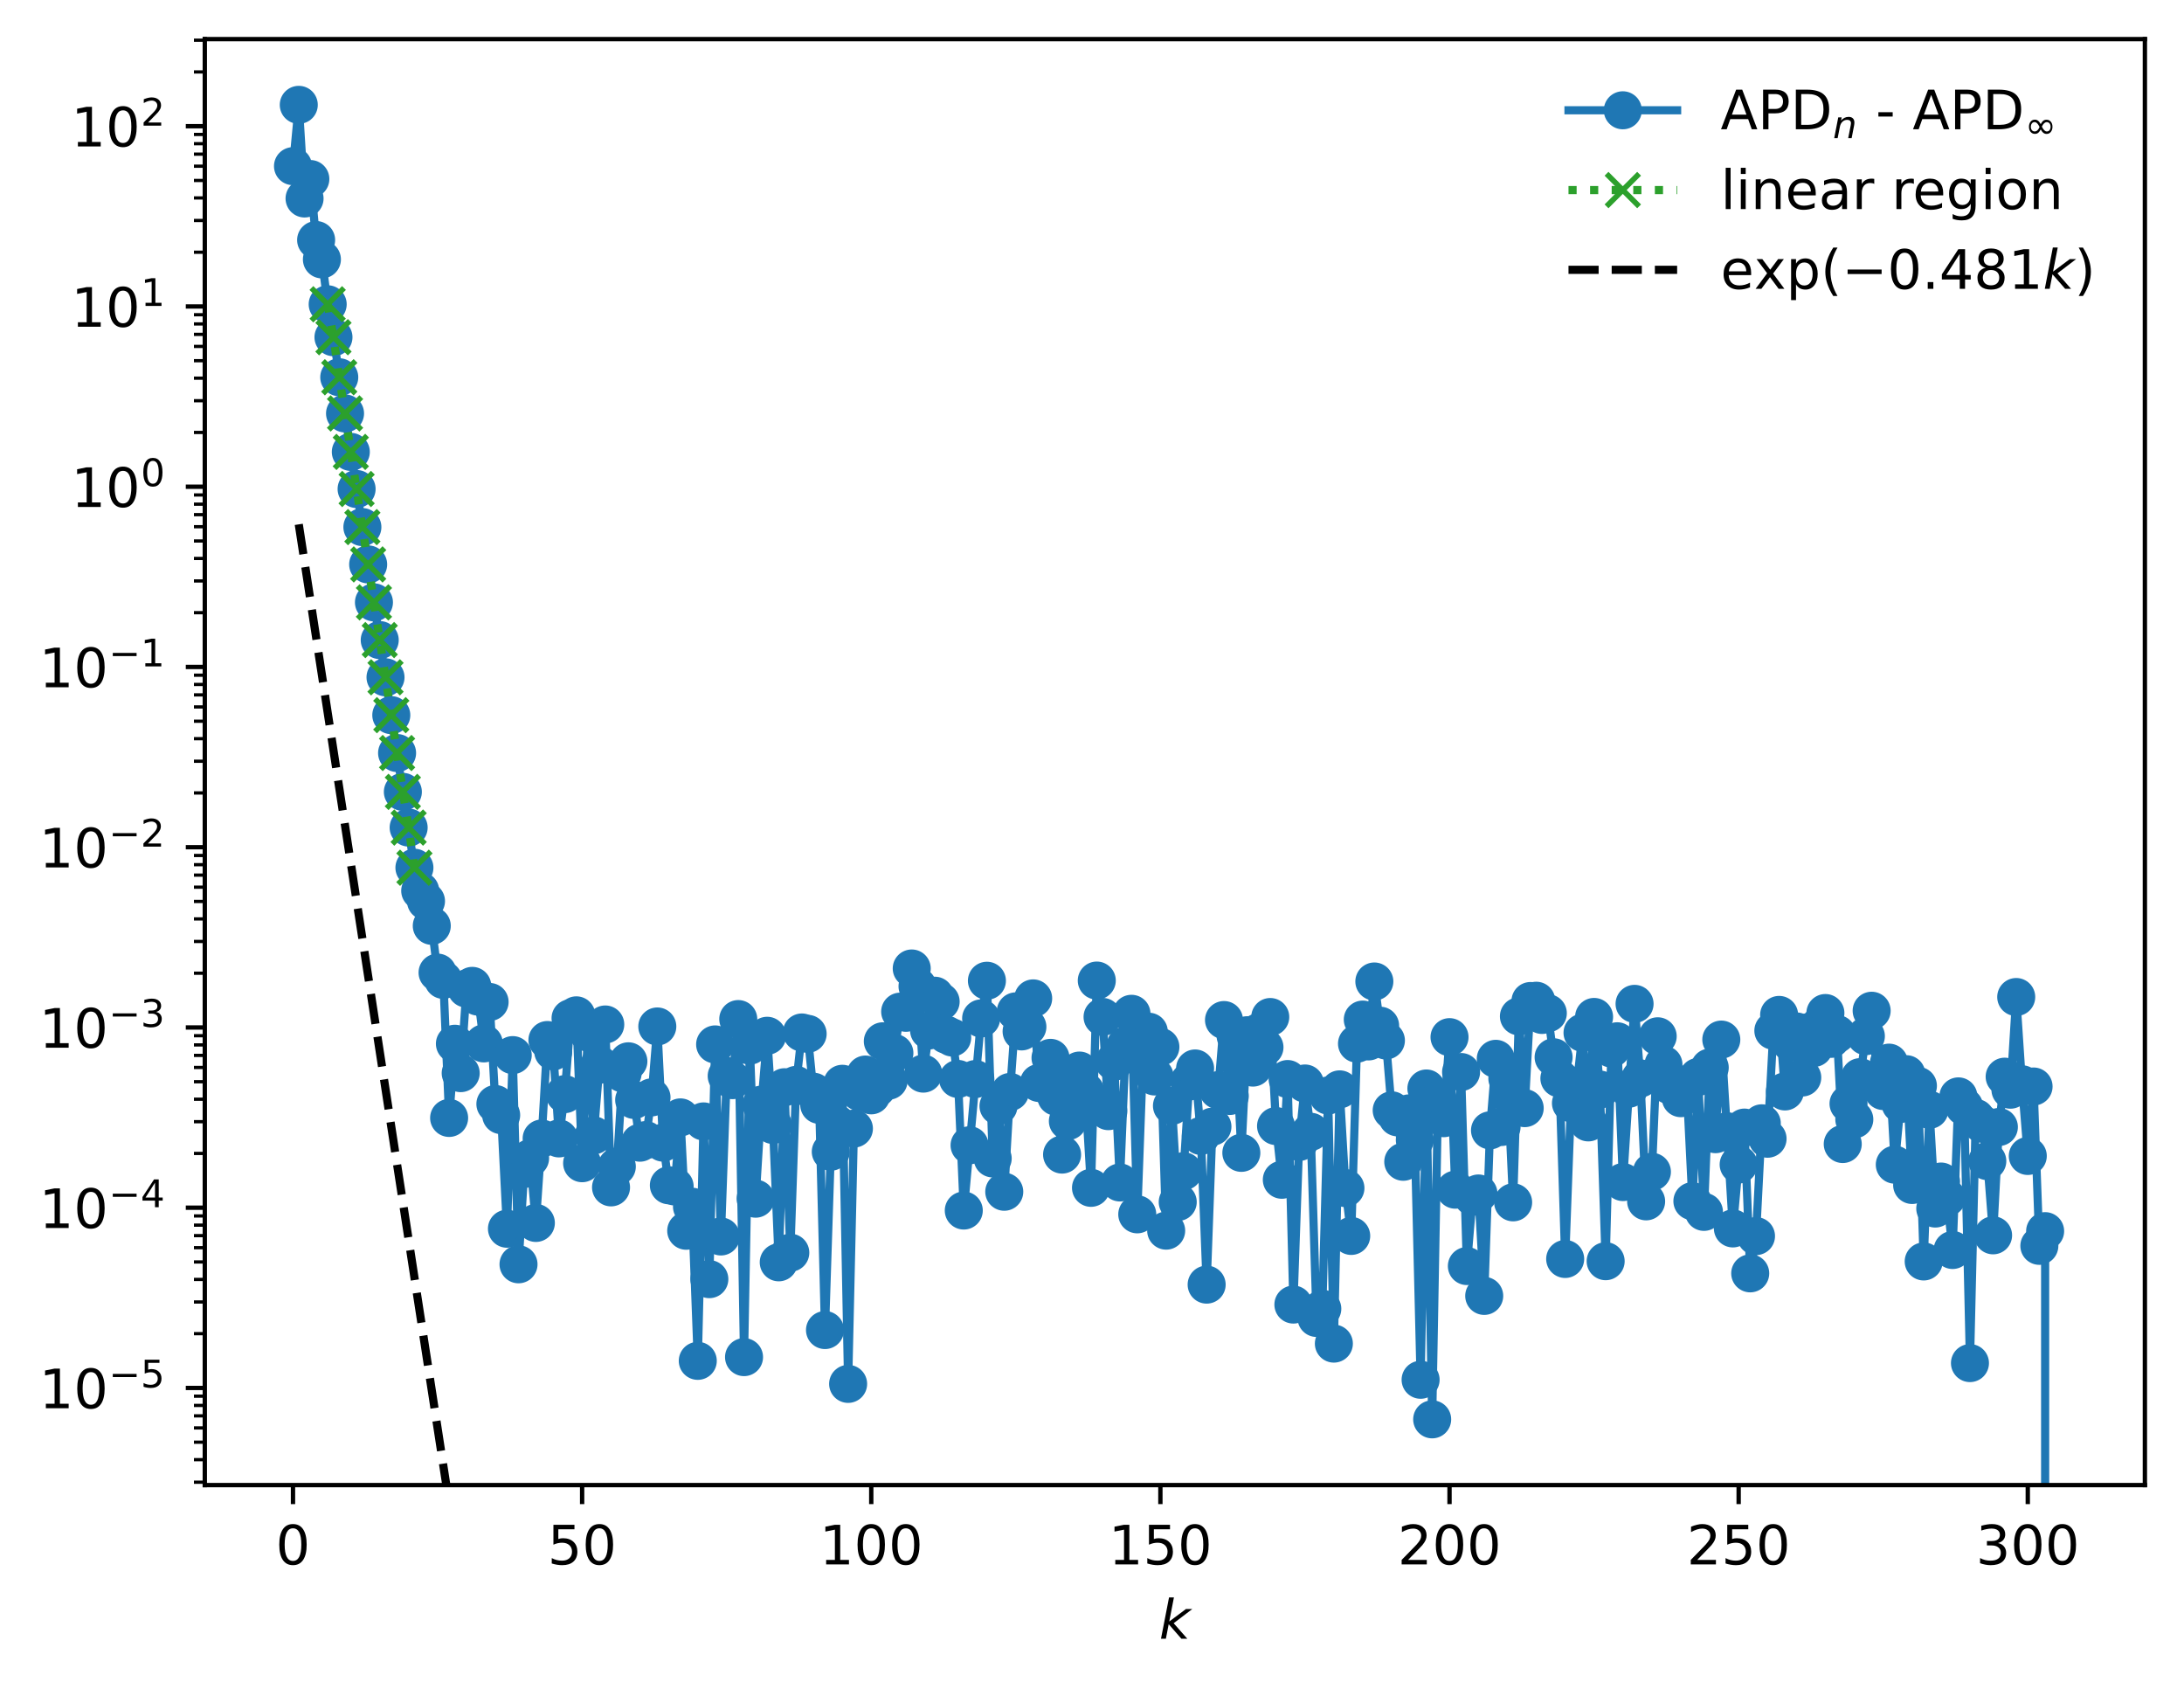 <?xml version="1.0" encoding="utf-8" standalone="no"?>
<!DOCTYPE svg PUBLIC "-//W3C//DTD SVG 1.1//EN"
  "http://www.w3.org/Graphics/SVG/1.1/DTD/svg11.dtd">
<!-- Created with matplotlib (https://matplotlib.org/) -->
<svg height="310.868pt" version="1.1" viewBox="0 0 402.02 310.868" width="402.02pt" xmlns="http://www.w3.org/2000/svg" xmlns:xlink="http://www.w3.org/1999/xlink">
 <defs>
  <style type="text/css">
*{stroke-linecap:butt;stroke-linejoin:round;}
  </style>
 </defs>
 <g id="figure_1">
  <g id="patch_1">
   <path d="M 0 310.868 
L 402.02 310.868 
L 402.02 0 
L 0 0 
z
" style="fill:#ffffff;"/>
  </g>
  <g id="axes_1">
   <g id="patch_2">
    <path d="M 37.7 273.312 
L 394.82 273.312 
L 394.82 7.2 
L 37.7 7.2 
z
" style="fill:#ffffff;"/>
   </g>
   <g id="matplotlib.axis_1">
    <g id="xtick_1">
     <g id="line2d_1">
      <defs>
       <path d="M 0 0 
L 0 3.5 
" id="m208869a05c" style="stroke:#000000;stroke-width:0.8;"/>
      </defs>
      <g>
       <use style="stroke:#000000;stroke-width:0.8;" x="53.933" xlink:href="#m208869a05c" y="273.312"/>
      </g>
     </g>
     <g id="text_1">
      <!-- 0 -->
      <defs>
       <path d="M 31.781 66.406 
Q 24.172 66.406 20.328 58.906 
Q 16.5 51.422 16.5 36.375 
Q 16.5 21.391 20.328 13.891 
Q 24.172 6.391 31.781 6.391 
Q 39.453 6.391 43.281 13.891 
Q 47.125 21.391 47.125 36.375 
Q 47.125 51.422 43.281 58.906 
Q 39.453 66.406 31.781 66.406 
z
M 31.781 74.219 
Q 44.047 74.219 50.516 64.516 
Q 56.984 54.828 56.984 36.375 
Q 56.984 17.969 50.516 8.266 
Q 44.047 -1.422 31.781 -1.422 
Q 19.531 -1.422 13.062 8.266 
Q 6.594 17.969 6.594 36.375 
Q 6.594 54.828 13.062 64.516 
Q 19.531 74.219 31.781 74.219 
z
" id="DejaVuSans-48"/>
      </defs>
      <g transform="translate(50.751 287.91)scale(0.1 -0.1)">
       <use xlink:href="#DejaVuSans-48"/>
      </g>
     </g>
    </g>
    <g id="xtick_2">
     <g id="line2d_2">
      <g>
       <use style="stroke:#000000;stroke-width:0.8;" x="107.155" xlink:href="#m208869a05c" y="273.312"/>
      </g>
     </g>
     <g id="text_2">
      <!-- 50 -->
      <defs>
       <path d="M 10.797 72.906 
L 49.516 72.906 
L 49.516 64.594 
L 19.828 64.594 
L 19.828 46.734 
Q 21.969 47.469 24.109 47.828 
Q 26.266 48.188 28.422 48.188 
Q 40.625 48.188 47.75 41.5 
Q 54.891 34.812 54.891 23.391 
Q 54.891 11.625 47.562 5.094 
Q 40.234 -1.422 26.906 -1.422 
Q 22.312 -1.422 17.547 -0.641 
Q 12.797 0.141 7.719 1.703 
L 7.719 11.625 
Q 12.109 9.234 16.797 8.062 
Q 21.484 6.891 26.703 6.891 
Q 35.156 6.891 40.078 11.328 
Q 45.016 15.766 45.016 23.391 
Q 45.016 31 40.078 35.438 
Q 35.156 39.891 26.703 39.891 
Q 22.75 39.891 18.812 39.016 
Q 14.891 38.141 10.797 36.281 
z
" id="DejaVuSans-53"/>
      </defs>
      <g transform="translate(100.792 287.91)scale(0.1 -0.1)">
       <use xlink:href="#DejaVuSans-53"/>
       <use x="63.623" xlink:href="#DejaVuSans-48"/>
      </g>
     </g>
    </g>
    <g id="xtick_3">
     <g id="line2d_3">
      <g>
       <use style="stroke:#000000;stroke-width:0.8;" x="160.377" xlink:href="#m208869a05c" y="273.312"/>
      </g>
     </g>
     <g id="text_3">
      <!-- 100 -->
      <defs>
       <path d="M 12.406 8.297 
L 28.516 8.297 
L 28.516 63.922 
L 10.984 60.406 
L 10.984 69.391 
L 28.422 72.906 
L 38.281 72.906 
L 38.281 8.297 
L 54.391 8.297 
L 54.391 0 
L 12.406 0 
z
" id="DejaVuSans-49"/>
      </defs>
      <g transform="translate(150.833 287.91)scale(0.1 -0.1)">
       <use xlink:href="#DejaVuSans-49"/>
       <use x="63.623" xlink:href="#DejaVuSans-48"/>
       <use x="127.246" xlink:href="#DejaVuSans-48"/>
      </g>
     </g>
    </g>
    <g id="xtick_4">
     <g id="line2d_4">
      <g>
       <use style="stroke:#000000;stroke-width:0.8;" x="213.599" xlink:href="#m208869a05c" y="273.312"/>
      </g>
     </g>
     <g id="text_4">
      <!-- 150 -->
      <g transform="translate(204.055 287.91)scale(0.1 -0.1)">
       <use xlink:href="#DejaVuSans-49"/>
       <use x="63.623" xlink:href="#DejaVuSans-53"/>
       <use x="127.246" xlink:href="#DejaVuSans-48"/>
      </g>
     </g>
    </g>
    <g id="xtick_5">
     <g id="line2d_5">
      <g>
       <use style="stroke:#000000;stroke-width:0.8;" x="266.821" xlink:href="#m208869a05c" y="273.312"/>
      </g>
     </g>
     <g id="text_5">
      <!-- 200 -->
      <defs>
       <path d="M 19.188 8.297 
L 53.609 8.297 
L 53.609 0 
L 7.328 0 
L 7.328 8.297 
Q 12.938 14.109 22.625 23.891 
Q 32.328 33.688 34.812 36.531 
Q 39.547 41.844 41.422 45.531 
Q 43.312 49.219 43.312 52.781 
Q 43.312 58.594 39.234 62.25 
Q 35.156 65.922 28.609 65.922 
Q 23.969 65.922 18.812 64.312 
Q 13.672 62.703 7.812 59.422 
L 7.812 69.391 
Q 13.766 71.781 18.938 73 
Q 24.125 74.219 28.422 74.219 
Q 39.75 74.219 46.484 68.547 
Q 53.219 62.891 53.219 53.422 
Q 53.219 48.922 51.531 44.891 
Q 49.859 40.875 45.406 35.406 
Q 44.188 33.984 37.641 27.219 
Q 31.109 20.453 19.188 8.297 
z
" id="DejaVuSans-50"/>
      </defs>
      <g transform="translate(257.277 287.91)scale(0.1 -0.1)">
       <use xlink:href="#DejaVuSans-50"/>
       <use x="63.623" xlink:href="#DejaVuSans-48"/>
       <use x="127.246" xlink:href="#DejaVuSans-48"/>
      </g>
     </g>
    </g>
    <g id="xtick_6">
     <g id="line2d_6">
      <g>
       <use style="stroke:#000000;stroke-width:0.8;" x="320.043" xlink:href="#m208869a05c" y="273.312"/>
      </g>
     </g>
     <g id="text_6">
      <!-- 250 -->
      <g transform="translate(310.499 287.91)scale(0.1 -0.1)">
       <use xlink:href="#DejaVuSans-50"/>
       <use x="63.623" xlink:href="#DejaVuSans-53"/>
       <use x="127.246" xlink:href="#DejaVuSans-48"/>
      </g>
     </g>
    </g>
    <g id="xtick_7">
     <g id="line2d_7">
      <g>
       <use style="stroke:#000000;stroke-width:0.8;" x="373.265" xlink:href="#m208869a05c" y="273.312"/>
      </g>
     </g>
     <g id="text_7">
      <!-- 300 -->
      <defs>
       <path d="M 40.578 39.312 
Q 47.656 37.797 51.625 33 
Q 55.609 28.219 55.609 21.188 
Q 55.609 10.406 48.188 4.484 
Q 40.766 -1.422 27.094 -1.422 
Q 22.516 -1.422 17.656 -0.516 
Q 12.797 0.391 7.625 2.203 
L 7.625 11.719 
Q 11.719 9.328 16.594 8.109 
Q 21.484 6.891 26.812 6.891 
Q 36.078 6.891 40.938 10.547 
Q 45.797 14.203 45.797 21.188 
Q 45.797 27.641 41.281 31.266 
Q 36.766 34.906 28.719 34.906 
L 20.219 34.906 
L 20.219 43.016 
L 29.109 43.016 
Q 36.375 43.016 40.234 45.922 
Q 44.094 48.828 44.094 54.297 
Q 44.094 59.906 40.109 62.906 
Q 36.141 65.922 28.719 65.922 
Q 24.656 65.922 20.016 65.031 
Q 15.375 64.156 9.812 62.312 
L 9.812 71.094 
Q 15.438 72.656 20.344 73.438 
Q 25.25 74.219 29.594 74.219 
Q 40.828 74.219 47.359 69.109 
Q 53.906 64.016 53.906 55.328 
Q 53.906 49.266 50.438 45.094 
Q 46.969 40.922 40.578 39.312 
z
" id="DejaVuSans-51"/>
      </defs>
      <g transform="translate(363.721 287.91)scale(0.1 -0.1)">
       <use xlink:href="#DejaVuSans-51"/>
       <use x="63.623" xlink:href="#DejaVuSans-48"/>
       <use x="127.246" xlink:href="#DejaVuSans-48"/>
      </g>
     </g>
    </g>
    <g id="text_8">
     <!-- $ k $ -->
     <defs>
      <path d="M 18.312 75.984 
L 27.297 75.984 
L 18.703 31.688 
L 49.516 54.688 
L 61.188 54.688 
L 26.812 28.516 
L 51.906 0 
L 41.016 0 
L 17.672 26.703 
L 12.5 0 
L 3.516 0 
z
" id="DejaVuSans-Oblique-107"/>
     </defs>
     <g transform="translate(213.36 301.589)scale(0.1 -0.1)">
      <use transform="translate(0 0.016)" xlink:href="#DejaVuSans-Oblique-107"/>
     </g>
    </g>
   </g>
   <g id="matplotlib.axis_2">
    <g id="ytick_1">
     <g id="line2d_8">
      <defs>
       <path d="M 0 0 
L -3.5 0 
" id="me615822db2" style="stroke:#000000;stroke-width:0.8;"/>
      </defs>
      <g>
       <use style="stroke:#000000;stroke-width:0.8;" x="37.7" xlink:href="#me615822db2" y="255.437"/>
      </g>
     </g>
     <g id="text_9">
      <!-- $\mathdefault{10^{-5}}$ -->
      <defs>
       <path d="M 10.594 35.5 
L 73.188 35.5 
L 73.188 27.203 
L 10.594 27.203 
z
" id="DejaVuSans-8722"/>
      </defs>
      <g transform="translate(7.2 259.236)scale(0.1 -0.1)">
       <use transform="translate(0 0.684)" xlink:href="#DejaVuSans-49"/>
       <use transform="translate(63.623 0.684)" xlink:href="#DejaVuSans-48"/>
       <use transform="translate(128.203 38.966)scale(0.7)" xlink:href="#DejaVuSans-8722"/>
       <use transform="translate(186.855 38.966)scale(0.7)" xlink:href="#DejaVuSans-53"/>
      </g>
     </g>
    </g>
    <g id="ytick_2">
     <g id="line2d_9">
      <g>
       <use style="stroke:#000000;stroke-width:0.8;" x="37.7" xlink:href="#me615822db2" y="222.264"/>
      </g>
     </g>
     <g id="text_10">
      <!-- $\mathdefault{10^{-4}}$ -->
      <defs>
       <path d="M 37.797 64.312 
L 12.891 25.391 
L 37.797 25.391 
z
M 35.203 72.906 
L 47.609 72.906 
L 47.609 25.391 
L 58.016 25.391 
L 58.016 17.188 
L 47.609 17.188 
L 47.609 0 
L 37.797 0 
L 37.797 17.188 
L 4.891 17.188 
L 4.891 26.703 
z
" id="DejaVuSans-52"/>
      </defs>
      <g transform="translate(7.2 226.064)scale(0.1 -0.1)">
       <use transform="translate(0 0.684)" xlink:href="#DejaVuSans-49"/>
       <use transform="translate(63.623 0.684)" xlink:href="#DejaVuSans-48"/>
       <use transform="translate(128.203 38.966)scale(0.7)" xlink:href="#DejaVuSans-8722"/>
       <use transform="translate(186.855 38.966)scale(0.7)" xlink:href="#DejaVuSans-52"/>
      </g>
     </g>
    </g>
    <g id="ytick_3">
     <g id="line2d_10">
      <g>
       <use style="stroke:#000000;stroke-width:0.8;" x="37.7" xlink:href="#me615822db2" y="189.092"/>
      </g>
     </g>
     <g id="text_11">
      <!-- $\mathdefault{10^{-3}}$ -->
      <g transform="translate(7.2 192.891)scale(0.1 -0.1)">
       <use transform="translate(0 0.766)" xlink:href="#DejaVuSans-49"/>
       <use transform="translate(63.623 0.766)" xlink:href="#DejaVuSans-48"/>
       <use transform="translate(128.203 39.047)scale(0.7)" xlink:href="#DejaVuSans-8722"/>
       <use transform="translate(186.855 39.047)scale(0.7)" xlink:href="#DejaVuSans-51"/>
      </g>
     </g>
    </g>
    <g id="ytick_4">
     <g id="line2d_11">
      <g>
       <use style="stroke:#000000;stroke-width:0.8;" x="37.7" xlink:href="#me615822db2" y="155.919"/>
      </g>
     </g>
     <g id="text_12">
      <!-- $\mathdefault{10^{-2}}$ -->
      <g transform="translate(7.2 159.718)scale(0.1 -0.1)">
       <use transform="translate(0 0.766)" xlink:href="#DejaVuSans-49"/>
       <use transform="translate(63.623 0.766)" xlink:href="#DejaVuSans-48"/>
       <use transform="translate(128.203 39.047)scale(0.7)" xlink:href="#DejaVuSans-8722"/>
       <use transform="translate(186.855 39.047)scale(0.7)" xlink:href="#DejaVuSans-50"/>
      </g>
     </g>
    </g>
    <g id="ytick_5">
     <g id="line2d_12">
      <g>
       <use style="stroke:#000000;stroke-width:0.8;" x="37.7" xlink:href="#me615822db2" y="122.746"/>
      </g>
     </g>
     <g id="text_13">
      <!-- $\mathdefault{10^{-1}}$ -->
      <g transform="translate(7.2 126.545)scale(0.1 -0.1)">
       <use transform="translate(0 0.684)" xlink:href="#DejaVuSans-49"/>
       <use transform="translate(63.623 0.684)" xlink:href="#DejaVuSans-48"/>
       <use transform="translate(128.203 38.966)scale(0.7)" xlink:href="#DejaVuSans-8722"/>
       <use transform="translate(186.855 38.966)scale(0.7)" xlink:href="#DejaVuSans-49"/>
      </g>
     </g>
    </g>
    <g id="ytick_6">
     <g id="line2d_13">
      <g>
       <use style="stroke:#000000;stroke-width:0.8;" x="37.7" xlink:href="#me615822db2" y="89.573"/>
      </g>
     </g>
     <g id="text_14">
      <!-- $\mathdefault{10^{0}}$ -->
      <g transform="translate(13.1 93.373)scale(0.1 -0.1)">
       <use transform="translate(0 0.766)" xlink:href="#DejaVuSans-49"/>
       <use transform="translate(63.623 0.766)" xlink:href="#DejaVuSans-48"/>
       <use transform="translate(128.203 39.047)scale(0.7)" xlink:href="#DejaVuSans-48"/>
      </g>
     </g>
    </g>
    <g id="ytick_7">
     <g id="line2d_14">
      <g>
       <use style="stroke:#000000;stroke-width:0.8;" x="37.7" xlink:href="#me615822db2" y="56.401"/>
      </g>
     </g>
     <g id="text_15">
      <!-- $\mathdefault{10^{1}}$ -->
      <g transform="translate(13.1 60.2)scale(0.1 -0.1)">
       <use transform="translate(0 0.684)" xlink:href="#DejaVuSans-49"/>
       <use transform="translate(63.623 0.684)" xlink:href="#DejaVuSans-48"/>
       <use transform="translate(128.203 38.966)scale(0.7)" xlink:href="#DejaVuSans-49"/>
      </g>
     </g>
    </g>
    <g id="ytick_8">
     <g id="line2d_15">
      <g>
       <use style="stroke:#000000;stroke-width:0.8;" x="37.7" xlink:href="#me615822db2" y="23.228"/>
      </g>
     </g>
     <g id="text_16">
      <!-- $\mathdefault{10^{2}}$ -->
      <g transform="translate(13.1 27.027)scale(0.1 -0.1)">
       <use transform="translate(0 0.766)" xlink:href="#DejaVuSans-49"/>
       <use transform="translate(63.623 0.766)" xlink:href="#DejaVuSans-48"/>
       <use transform="translate(128.203 39.047)scale(0.7)" xlink:href="#DejaVuSans-50"/>
      </g>
     </g>
    </g>
    <g id="ytick_9">
     <g id="line2d_16">
      <defs>
       <path d="M 0 0 
L -2 0 
" id="m9a6bf11b0e" style="stroke:#000000;stroke-width:0.6;"/>
      </defs>
      <g>
       <use style="stroke:#000000;stroke-width:0.6;" x="37.7" xlink:href="#m9a6bf11b0e" y="272.783"/>
      </g>
     </g>
    </g>
    <g id="ytick_10">
     <g id="line2d_17">
      <g>
       <use style="stroke:#000000;stroke-width:0.6;" x="37.7" xlink:href="#m9a6bf11b0e" y="268.638"/>
      </g>
     </g>
    </g>
    <g id="ytick_11">
     <g id="line2d_18">
      <g>
       <use style="stroke:#000000;stroke-width:0.6;" x="37.7" xlink:href="#m9a6bf11b0e" y="265.423"/>
      </g>
     </g>
    </g>
    <g id="ytick_12">
     <g id="line2d_19">
      <g>
       <use style="stroke:#000000;stroke-width:0.6;" x="37.7" xlink:href="#m9a6bf11b0e" y="262.797"/>
      </g>
     </g>
    </g>
    <g id="ytick_13">
     <g id="line2d_20">
      <g>
       <use style="stroke:#000000;stroke-width:0.6;" x="37.7" xlink:href="#m9a6bf11b0e" y="260.576"/>
      </g>
     </g>
    </g>
    <g id="ytick_14">
     <g id="line2d_21">
      <g>
       <use style="stroke:#000000;stroke-width:0.6;" x="37.7" xlink:href="#m9a6bf11b0e" y="258.652"/>
      </g>
     </g>
    </g>
    <g id="ytick_15">
     <g id="line2d_22">
      <g>
       <use style="stroke:#000000;stroke-width:0.6;" x="37.7" xlink:href="#m9a6bf11b0e" y="256.955"/>
      </g>
     </g>
    </g>
    <g id="ytick_16">
     <g id="line2d_23">
      <g>
       <use style="stroke:#000000;stroke-width:0.6;" x="37.7" xlink:href="#m9a6bf11b0e" y="245.451"/>
      </g>
     </g>
    </g>
    <g id="ytick_17">
     <g id="line2d_24">
      <g>
       <use style="stroke:#000000;stroke-width:0.6;" x="37.7" xlink:href="#m9a6bf11b0e" y="239.61"/>
      </g>
     </g>
    </g>
    <g id="ytick_18">
     <g id="line2d_25">
      <g>
       <use style="stroke:#000000;stroke-width:0.6;" x="37.7" xlink:href="#m9a6bf11b0e" y="235.465"/>
      </g>
     </g>
    </g>
    <g id="ytick_19">
     <g id="line2d_26">
      <g>
       <use style="stroke:#000000;stroke-width:0.6;" x="37.7" xlink:href="#m9a6bf11b0e" y="232.25"/>
      </g>
     </g>
    </g>
    <g id="ytick_20">
     <g id="line2d_27">
      <g>
       <use style="stroke:#000000;stroke-width:0.6;" x="37.7" xlink:href="#m9a6bf11b0e" y="229.624"/>
      </g>
     </g>
    </g>
    <g id="ytick_21">
     <g id="line2d_28">
      <g>
       <use style="stroke:#000000;stroke-width:0.6;" x="37.7" xlink:href="#m9a6bf11b0e" y="227.403"/>
      </g>
     </g>
    </g>
    <g id="ytick_22">
     <g id="line2d_29">
      <g>
       <use style="stroke:#000000;stroke-width:0.6;" x="37.7" xlink:href="#m9a6bf11b0e" y="225.479"/>
      </g>
     </g>
    </g>
    <g id="ytick_23">
     <g id="line2d_30">
      <g>
       <use style="stroke:#000000;stroke-width:0.6;" x="37.7" xlink:href="#m9a6bf11b0e" y="223.782"/>
      </g>
     </g>
    </g>
    <g id="ytick_24">
     <g id="line2d_31">
      <g>
       <use style="stroke:#000000;stroke-width:0.6;" x="37.7" xlink:href="#m9a6bf11b0e" y="212.278"/>
      </g>
     </g>
    </g>
    <g id="ytick_25">
     <g id="line2d_32">
      <g>
       <use style="stroke:#000000;stroke-width:0.6;" x="37.7" xlink:href="#m9a6bf11b0e" y="206.437"/>
      </g>
     </g>
    </g>
    <g id="ytick_26">
     <g id="line2d_33">
      <g>
       <use style="stroke:#000000;stroke-width:0.6;" x="37.7" xlink:href="#m9a6bf11b0e" y="202.292"/>
      </g>
     </g>
    </g>
    <g id="ytick_27">
     <g id="line2d_34">
      <g>
       <use style="stroke:#000000;stroke-width:0.6;" x="37.7" xlink:href="#m9a6bf11b0e" y="199.078"/>
      </g>
     </g>
    </g>
    <g id="ytick_28">
     <g id="line2d_35">
      <g>
       <use style="stroke:#000000;stroke-width:0.6;" x="37.7" xlink:href="#m9a6bf11b0e" y="196.451"/>
      </g>
     </g>
    </g>
    <g id="ytick_29">
     <g id="line2d_36">
      <g>
       <use style="stroke:#000000;stroke-width:0.6;" x="37.7" xlink:href="#m9a6bf11b0e" y="194.23"/>
      </g>
     </g>
    </g>
    <g id="ytick_30">
     <g id="line2d_37">
      <g>
       <use style="stroke:#000000;stroke-width:0.6;" x="37.7" xlink:href="#m9a6bf11b0e" y="192.306"/>
      </g>
     </g>
    </g>
    <g id="ytick_31">
     <g id="line2d_38">
      <g>
       <use style="stroke:#000000;stroke-width:0.6;" x="37.7" xlink:href="#m9a6bf11b0e" y="190.61"/>
      </g>
     </g>
    </g>
    <g id="ytick_32">
     <g id="line2d_39">
      <g>
       <use style="stroke:#000000;stroke-width:0.6;" x="37.7" xlink:href="#m9a6bf11b0e" y="179.106"/>
      </g>
     </g>
    </g>
    <g id="ytick_33">
     <g id="line2d_40">
      <g>
       <use style="stroke:#000000;stroke-width:0.6;" x="37.7" xlink:href="#m9a6bf11b0e" y="173.264"/>
      </g>
     </g>
    </g>
    <g id="ytick_34">
     <g id="line2d_41">
      <g>
       <use style="stroke:#000000;stroke-width:0.6;" x="37.7" xlink:href="#m9a6bf11b0e" y="169.12"/>
      </g>
     </g>
    </g>
    <g id="ytick_35">
     <g id="line2d_42">
      <g>
       <use style="stroke:#000000;stroke-width:0.6;" x="37.7" xlink:href="#m9a6bf11b0e" y="165.905"/>
      </g>
     </g>
    </g>
    <g id="ytick_36">
     <g id="line2d_43">
      <g>
       <use style="stroke:#000000;stroke-width:0.6;" x="37.7" xlink:href="#m9a6bf11b0e" y="163.278"/>
      </g>
     </g>
    </g>
    <g id="ytick_37">
     <g id="line2d_44">
      <g>
       <use style="stroke:#000000;stroke-width:0.6;" x="37.7" xlink:href="#m9a6bf11b0e" y="161.057"/>
      </g>
     </g>
    </g>
    <g id="ytick_38">
     <g id="line2d_45">
      <g>
       <use style="stroke:#000000;stroke-width:0.6;" x="37.7" xlink:href="#m9a6bf11b0e" y="159.134"/>
      </g>
     </g>
    </g>
    <g id="ytick_39">
     <g id="line2d_46">
      <g>
       <use style="stroke:#000000;stroke-width:0.6;" x="37.7" xlink:href="#m9a6bf11b0e" y="157.437"/>
      </g>
     </g>
    </g>
    <g id="ytick_40">
     <g id="line2d_47">
      <g>
       <use style="stroke:#000000;stroke-width:0.6;" x="37.7" xlink:href="#m9a6bf11b0e" y="145.933"/>
      </g>
     </g>
    </g>
    <g id="ytick_41">
     <g id="line2d_48">
      <g>
       <use style="stroke:#000000;stroke-width:0.6;" x="37.7" xlink:href="#m9a6bf11b0e" y="140.091"/>
      </g>
     </g>
    </g>
    <g id="ytick_42">
     <g id="line2d_49">
      <g>
       <use style="stroke:#000000;stroke-width:0.6;" x="37.7" xlink:href="#m9a6bf11b0e" y="135.947"/>
      </g>
     </g>
    </g>
    <g id="ytick_43">
     <g id="line2d_50">
      <g>
       <use style="stroke:#000000;stroke-width:0.6;" x="37.7" xlink:href="#m9a6bf11b0e" y="132.732"/>
      </g>
     </g>
    </g>
    <g id="ytick_44">
     <g id="line2d_51">
      <g>
       <use style="stroke:#000000;stroke-width:0.6;" x="37.7" xlink:href="#m9a6bf11b0e" y="130.105"/>
      </g>
     </g>
    </g>
    <g id="ytick_45">
     <g id="line2d_52">
      <g>
       <use style="stroke:#000000;stroke-width:0.6;" x="37.7" xlink:href="#m9a6bf11b0e" y="127.885"/>
      </g>
     </g>
    </g>
    <g id="ytick_46">
     <g id="line2d_53">
      <g>
       <use style="stroke:#000000;stroke-width:0.6;" x="37.7" xlink:href="#m9a6bf11b0e" y="125.961"/>
      </g>
     </g>
    </g>
    <g id="ytick_47">
     <g id="line2d_54">
      <g>
       <use style="stroke:#000000;stroke-width:0.6;" x="37.7" xlink:href="#m9a6bf11b0e" y="124.264"/>
      </g>
     </g>
    </g>
    <g id="ytick_48">
     <g id="line2d_55">
      <g>
       <use style="stroke:#000000;stroke-width:0.6;" x="37.7" xlink:href="#m9a6bf11b0e" y="112.76"/>
      </g>
     </g>
    </g>
    <g id="ytick_49">
     <g id="line2d_56">
      <g>
       <use style="stroke:#000000;stroke-width:0.6;" x="37.7" xlink:href="#m9a6bf11b0e" y="106.919"/>
      </g>
     </g>
    </g>
    <g id="ytick_50">
     <g id="line2d_57">
      <g>
       <use style="stroke:#000000;stroke-width:0.6;" x="37.7" xlink:href="#m9a6bf11b0e" y="102.774"/>
      </g>
     </g>
    </g>
    <g id="ytick_51">
     <g id="line2d_58">
      <g>
       <use style="stroke:#000000;stroke-width:0.6;" x="37.7" xlink:href="#m9a6bf11b0e" y="99.559"/>
      </g>
     </g>
    </g>
    <g id="ytick_52">
     <g id="line2d_59">
      <g>
       <use style="stroke:#000000;stroke-width:0.6;" x="37.7" xlink:href="#m9a6bf11b0e" y="96.933"/>
      </g>
     </g>
    </g>
    <g id="ytick_53">
     <g id="line2d_60">
      <g>
       <use style="stroke:#000000;stroke-width:0.6;" x="37.7" xlink:href="#m9a6bf11b0e" y="94.712"/>
      </g>
     </g>
    </g>
    <g id="ytick_54">
     <g id="line2d_61">
      <g>
       <use style="stroke:#000000;stroke-width:0.6;" x="37.7" xlink:href="#m9a6bf11b0e" y="92.788"/>
      </g>
     </g>
    </g>
    <g id="ytick_55">
     <g id="line2d_62">
      <g>
       <use style="stroke:#000000;stroke-width:0.6;" x="37.7" xlink:href="#m9a6bf11b0e" y="91.091"/>
      </g>
     </g>
    </g>
    <g id="ytick_56">
     <g id="line2d_63">
      <g>
       <use style="stroke:#000000;stroke-width:0.6;" x="37.7" xlink:href="#m9a6bf11b0e" y="79.587"/>
      </g>
     </g>
    </g>
    <g id="ytick_57">
     <g id="line2d_64">
      <g>
       <use style="stroke:#000000;stroke-width:0.6;" x="37.7" xlink:href="#m9a6bf11b0e" y="73.746"/>
      </g>
     </g>
    </g>
    <g id="ytick_58">
     <g id="line2d_65">
      <g>
       <use style="stroke:#000000;stroke-width:0.6;" x="37.7" xlink:href="#m9a6bf11b0e" y="69.601"/>
      </g>
     </g>
    </g>
    <g id="ytick_59">
     <g id="line2d_66">
      <g>
       <use style="stroke:#000000;stroke-width:0.6;" x="37.7" xlink:href="#m9a6bf11b0e" y="66.387"/>
      </g>
     </g>
    </g>
    <g id="ytick_60">
     <g id="line2d_67">
      <g>
       <use style="stroke:#000000;stroke-width:0.6;" x="37.7" xlink:href="#m9a6bf11b0e" y="63.76"/>
      </g>
     </g>
    </g>
    <g id="ytick_61">
     <g id="line2d_68">
      <g>
       <use style="stroke:#000000;stroke-width:0.6;" x="37.7" xlink:href="#m9a6bf11b0e" y="61.539"/>
      </g>
     </g>
    </g>
    <g id="ytick_62">
     <g id="line2d_69">
      <g>
       <use style="stroke:#000000;stroke-width:0.6;" x="37.7" xlink:href="#m9a6bf11b0e" y="59.615"/>
      </g>
     </g>
    </g>
    <g id="ytick_63">
     <g id="line2d_70">
      <g>
       <use style="stroke:#000000;stroke-width:0.6;" x="37.7" xlink:href="#m9a6bf11b0e" y="57.918"/>
      </g>
     </g>
    </g>
    <g id="ytick_64">
     <g id="line2d_71">
      <g>
       <use style="stroke:#000000;stroke-width:0.6;" x="37.7" xlink:href="#m9a6bf11b0e" y="46.415"/>
      </g>
     </g>
    </g>
    <g id="ytick_65">
     <g id="line2d_72">
      <g>
       <use style="stroke:#000000;stroke-width:0.6;" x="37.7" xlink:href="#m9a6bf11b0e" y="40.573"/>
      </g>
     </g>
    </g>
    <g id="ytick_66">
     <g id="line2d_73">
      <g>
       <use style="stroke:#000000;stroke-width:0.6;" x="37.7" xlink:href="#m9a6bf11b0e" y="36.429"/>
      </g>
     </g>
    </g>
    <g id="ytick_67">
     <g id="line2d_74">
      <g>
       <use style="stroke:#000000;stroke-width:0.6;" x="37.7" xlink:href="#m9a6bf11b0e" y="33.214"/>
      </g>
     </g>
    </g>
    <g id="ytick_68">
     <g id="line2d_75">
      <g>
       <use style="stroke:#000000;stroke-width:0.6;" x="37.7" xlink:href="#m9a6bf11b0e" y="30.587"/>
      </g>
     </g>
    </g>
    <g id="ytick_69">
     <g id="line2d_76">
      <g>
       <use style="stroke:#000000;stroke-width:0.6;" x="37.7" xlink:href="#m9a6bf11b0e" y="28.366"/>
      </g>
     </g>
    </g>
    <g id="ytick_70">
     <g id="line2d_77">
      <g>
       <use style="stroke:#000000;stroke-width:0.6;" x="37.7" xlink:href="#m9a6bf11b0e" y="26.443"/>
      </g>
     </g>
    </g>
    <g id="ytick_71">
     <g id="line2d_78">
      <g>
       <use style="stroke:#000000;stroke-width:0.6;" x="37.7" xlink:href="#m9a6bf11b0e" y="24.746"/>
      </g>
     </g>
    </g>
    <g id="ytick_72">
     <g id="line2d_79">
      <g>
       <use style="stroke:#000000;stroke-width:0.6;" x="37.7" xlink:href="#m9a6bf11b0e" y="13.242"/>
      </g>
     </g>
    </g>
    <g id="ytick_73">
     <g id="line2d_80">
      <g>
       <use style="stroke:#000000;stroke-width:0.6;" x="37.7" xlink:href="#m9a6bf11b0e" y="7.4"/>
      </g>
     </g>
    </g>
   </g>
   <g id="line2d_81">
    <path clip-path="url(#p90e34a8c79)" d="M 53.933 30.58 
L 54.997 19.296 
L 56.062 36.528 
L 57.126 32.949 
L 58.19 44.175 
L 59.255 47.738 
L 60.319 56 
L 61.384 62.062 
L 63.513 76.089 
L 68.835 110.861 
L 76.286 159.696 
L 77.35 163.941 
L 78.415 165.842 
L 79.479 170.389 
L 80.544 178.997 
L 81.608 180.341 
L 82.673 205.744 
L 83.737 192.091 
L 84.802 197.499 
L 85.866 181.931 
L 86.93 181.44 
L 87.995 183.411 
L 89.059 192.026 
L 90.124 184.4 
L 91.188 203.182 
L 92.253 205.227 
L 93.317 226.133 
L 94.381 194.181 
L 95.446 232.68 
L 96.51 215.129 
L 97.575 213.162 
L 98.639 225.069 
L 99.704 209.533 
L 100.768 191.405 
L 101.833 193.495 
L 102.897 209.513 
L 103.961 201.364 
L 105.026 187.39 
L 106.09 186.864 
L 107.155 214.078 
L 108.219 190.034 
L 109.284 208.954 
L 110.348 195.953 
L 111.413 188.542 
L 112.477 218.523 
L 113.541 214.694 
L 114.606 197.531 
L 115.67 195.322 
L 117.799 210.299 
L 118.864 209.821 
L 119.928 201.963 
L 120.993 188.91 
L 122.057 210.289 
L 123.121 218.141 
L 124.186 218.35 
L 125.25 205.646 
L 126.315 226.506 
L 127.379 222.082 
L 128.444 250.45 
L 129.508 206.384 
L 130.572 235.415 
L 131.637 192.213 
L 132.701 227.558 
L 133.766 198.024 
L 134.83 198.791 
L 135.895 187.548 
L 136.959 249.763 
L 138.024 192.436 
L 139.088 220.604 
L 140.152 203.297 
L 141.217 190.623 
L 142.281 207.04 
L 143.346 232.315 
L 144.41 200.093 
L 145.475 230.543 
L 146.539 199.664 
L 147.604 190.016 
L 148.668 190.268 
L 149.732 200.917 
L 150.797 203.336 
L 151.861 244.781 
L 152.926 211.964 
L 153.99 206.79 
L 155.055 199.459 
L 156.119 254.69 
L 157.184 207.704 
L 158.248 200.985 
L 159.312 197.759 
L 160.377 201.585 
L 161.441 200.249 
L 162.506 191.637 
L 163.57 198.886 
L 164.635 193.803 
L 165.699 186.183 
L 166.763 186.392 
L 167.828 178.238 
L 168.892 181.518 
L 169.957 197.587 
L 171.021 189.645 
L 172.086 183.25 
L 173.15 184.337 
L 174.215 190.437 
L 175.279 190.944 
L 176.343 198.57 
L 177.408 222.785 
L 180.601 187.427 
L 181.666 180.496 
L 182.73 213.196 
L 183.795 203.558 
L 184.859 219.329 
L 185.923 200.962 
L 186.988 186.13 
L 188.052 189.82 
L 189.117 188.978 
L 190.181 183.744 
L 191.246 199.307 
L 192.31 199.559 
L 193.375 194.687 
L 194.439 201.845 
L 195.503 212.488 
L 196.568 206.328 
L 197.632 197.849 
L 198.697 197.025 
L 199.761 200.816 
L 200.826 218.607 
L 201.89 180.461 
L 202.954 187.153 
L 204.019 204.495 
L 205.083 195.411 
L 206.148 217.619 
L 207.212 192.401 
L 208.277 186.579 
L 209.341 223.484 
L 210.406 194.323 
L 211.47 189.876 
L 212.534 198.111 
L 213.599 192.678 
L 214.663 226.486 
L 215.728 203.514 
L 216.792 221.219 
L 217.857 215.545 
L 218.921 199.04 
L 219.986 196.641 
L 221.05 209.055 
L 222.114 236.42 
L 223.179 207.345 
L 224.243 200.627 
L 225.308 187.729 
L 226.372 201.7 
L 227.437 190.616 
L 228.501 212.169 
L 229.566 190.522 
L 230.63 196.478 
L 231.694 189.971 
L 232.759 192.741 
L 233.823 187.171 
L 234.888 207.239 
L 235.952 217.123 
L 237.017 198.584 
L 238.081 240.091 
L 239.145 210.166 
L 240.21 199.404 
L 241.274 208.294 
L 242.339 242.554 
L 243.403 240.86 
L 244.468 201.62 
L 245.532 247.277 
L 246.597 200.486 
L 247.661 218.657 
L 248.725 227.458 
L 249.79 192.075 
L 250.854 187.642 
L 251.919 191.663 
L 252.983 180.632 
L 254.048 188.769 
L 255.112 191.491 
L 256.177 204.342 
L 257.241 205.634 
L 258.305 213.812 
L 259.37 204.903 
L 260.434 209.792 
L 261.499 253.931 
L 262.563 200.324 
L 263.628 261.216 
L 264.692 202.5 
L 265.757 205.789 
L 266.821 190.875 
L 267.885 218.947 
L 268.95 197.292 
L 270.014 233.004 
L 271.079 220.246 
L 272.143 219.647 
L 273.208 238.496 
L 274.272 208.028 
L 275.336 194.864 
L 276.401 207.408 
L 277.465 198.479 
L 278.53 221.277 
L 279.594 187.048 
L 280.659 203.941 
L 281.723 184.226 
L 282.788 184.175 
L 283.852 186.79 
L 284.916 186.475 
L 285.981 194.576 
L 287.045 198.466 
L 288.11 231.7 
L 289.174 203.03 
L 290.239 199.79 
L 291.303 190.072 
L 292.368 206.564 
L 293.432 187.156 
L 294.496 200.525 
L 295.561 232.11 
L 296.625 192.977 
L 297.69 191.635 
L 298.754 217.547 
L 300.883 184.748 
L 301.948 198.466 
L 303.012 221.095 
L 304.076 215.661 
L 305.141 190.717 
L 306.205 195.93 
L 307.27 199.696 
L 308.334 200.195 
L 309.399 202.106 
L 310.463 199.536 
L 311.527 221.061 
L 312.592 198.197 
L 313.656 223.033 
L 314.721 196.475 
L 315.785 208.733 
L 316.85 191.323 
L 318.979 226.078 
L 320.043 214.318 
L 321.107 207.52 
L 322.172 234.346 
L 323.236 227.492 
L 324.301 206.732 
L 325.365 209.571 
L 326.43 189.69 
L 327.494 186.784 
L 328.559 200.868 
L 329.623 191.888 
L 330.687 189.827 
L 331.752 198.301 
L 332.816 189.973 
L 333.881 192.868 
L 334.945 188.767 
L 336.01 186.437 
L 337.074 191.191 
L 338.139 190.298 
L 339.203 210.548 
L 340.267 203.122 
L 341.332 206.011 
L 343.461 190.692 
L 344.525 186.016 
L 345.59 198.864 
L 346.654 200.793 
L 347.718 195.569 
L 348.783 214.345 
L 349.847 203.172 
L 350.912 197.693 
L 351.976 218.083 
L 353.041 199.835 
L 354.105 232.156 
L 355.17 204.249 
L 356.234 222.418 
L 357.298 217.45 
L 358.363 220.402 
L 359.427 230.047 
L 360.492 201.778 
L 361.556 203.678 
L 362.621 250.863 
L 363.685 205.744 
L 364.75 206.785 
L 365.814 213.687 
L 366.878 227.348 
L 367.943 207.412 
L 369.007 198.151 
L 370.072 200.548 
L 371.136 183.489 
L 372.201 199.549 
L 373.265 212.742 
L 374.33 199.959 
L 375.394 229.284 
L 376.458 226.579 
L 376.461 311.868 
L 376.461 311.868 
" style="fill:none;stroke:#1f77b4;stroke-linecap:square;stroke-width:1.5;"/>
    <defs>
     <path d="M 0 3 
C 0.796 3 1.559 2.684 2.121 2.121 
C 2.684 1.559 3 0.796 3 0 
C 3 -0.796 2.684 -1.559 2.121 -2.121 
C 1.559 -2.684 0.796 -3 0 -3 
C -0.796 -3 -1.559 -2.684 -2.121 -2.121 
C -2.684 -1.559 -3 -0.796 -3 0 
C -3 0.796 -2.684 1.559 -2.121 2.121 
C -1.559 2.684 -0.796 3 0 3 
z
" id="m52a0f45142" style="stroke:#1f77b4;"/>
    </defs>
    <g clip-path="url(#p90e34a8c79)">
     <use style="fill:#1f77b4;stroke:#1f77b4;" x="53.933" xlink:href="#m52a0f45142" y="30.58"/>
     <use style="fill:#1f77b4;stroke:#1f77b4;" x="54.997" xlink:href="#m52a0f45142" y="19.296"/>
     <use style="fill:#1f77b4;stroke:#1f77b4;" x="56.062" xlink:href="#m52a0f45142" y="36.528"/>
     <use style="fill:#1f77b4;stroke:#1f77b4;" x="57.126" xlink:href="#m52a0f45142" y="32.949"/>
     <use style="fill:#1f77b4;stroke:#1f77b4;" x="58.19" xlink:href="#m52a0f45142" y="44.175"/>
     <use style="fill:#1f77b4;stroke:#1f77b4;" x="59.255" xlink:href="#m52a0f45142" y="47.738"/>
     <use style="fill:#1f77b4;stroke:#1f77b4;" x="60.319" xlink:href="#m52a0f45142" y="56"/>
     <use style="fill:#1f77b4;stroke:#1f77b4;" x="61.384" xlink:href="#m52a0f45142" y="62.062"/>
     <use style="fill:#1f77b4;stroke:#1f77b4;" x="62.448" xlink:href="#m52a0f45142" y="69.43"/>
     <use style="fill:#1f77b4;stroke:#1f77b4;" x="63.513" xlink:href="#m52a0f45142" y="76.089"/>
     <use style="fill:#1f77b4;stroke:#1f77b4;" x="64.577" xlink:href="#m52a0f45142" y="83.167"/>
     <use style="fill:#1f77b4;stroke:#1f77b4;" x="65.642" xlink:href="#m52a0f45142" y="89.996"/>
     <use style="fill:#1f77b4;stroke:#1f77b4;" x="66.706" xlink:href="#m52a0f45142" y="97.006"/>
     <use style="fill:#1f77b4;stroke:#1f77b4;" x="67.77" xlink:href="#m52a0f45142" y="103.877"/>
     <use style="fill:#1f77b4;stroke:#1f77b4;" x="68.835" xlink:href="#m52a0f45142" y="110.861"/>
     <use style="fill:#1f77b4;stroke:#1f77b4;" x="69.899" xlink:href="#m52a0f45142" y="117.799"/>
     <use style="fill:#1f77b4;stroke:#1f77b4;" x="70.964" xlink:href="#m52a0f45142" y="124.651"/>
     <use style="fill:#1f77b4;stroke:#1f77b4;" x="72.028" xlink:href="#m52a0f45142" y="131.617"/>
     <use style="fill:#1f77b4;stroke:#1f77b4;" x="73.093" xlink:href="#m52a0f45142" y="138.586"/>
     <use style="fill:#1f77b4;stroke:#1f77b4;" x="74.157" xlink:href="#m52a0f45142" y="145.737"/>
     <use style="fill:#1f77b4;stroke:#1f77b4;" x="75.222" xlink:href="#m52a0f45142" y="152.306"/>
     <use style="fill:#1f77b4;stroke:#1f77b4;" x="76.286" xlink:href="#m52a0f45142" y="159.696"/>
     <use style="fill:#1f77b4;stroke:#1f77b4;" x="77.35" xlink:href="#m52a0f45142" y="163.941"/>
     <use style="fill:#1f77b4;stroke:#1f77b4;" x="78.415" xlink:href="#m52a0f45142" y="165.842"/>
     <use style="fill:#1f77b4;stroke:#1f77b4;" x="79.479" xlink:href="#m52a0f45142" y="170.389"/>
     <use style="fill:#1f77b4;stroke:#1f77b4;" x="80.544" xlink:href="#m52a0f45142" y="178.997"/>
     <use style="fill:#1f77b4;stroke:#1f77b4;" x="81.608" xlink:href="#m52a0f45142" y="180.341"/>
     <use style="fill:#1f77b4;stroke:#1f77b4;" x="82.673" xlink:href="#m52a0f45142" y="205.744"/>
     <use style="fill:#1f77b4;stroke:#1f77b4;" x="83.737" xlink:href="#m52a0f45142" y="192.091"/>
     <use style="fill:#1f77b4;stroke:#1f77b4;" x="84.802" xlink:href="#m52a0f45142" y="197.499"/>
     <use style="fill:#1f77b4;stroke:#1f77b4;" x="85.866" xlink:href="#m52a0f45142" y="181.931"/>
     <use style="fill:#1f77b4;stroke:#1f77b4;" x="86.93" xlink:href="#m52a0f45142" y="181.44"/>
     <use style="fill:#1f77b4;stroke:#1f77b4;" x="87.995" xlink:href="#m52a0f45142" y="183.411"/>
     <use style="fill:#1f77b4;stroke:#1f77b4;" x="89.059" xlink:href="#m52a0f45142" y="192.026"/>
     <use style="fill:#1f77b4;stroke:#1f77b4;" x="90.124" xlink:href="#m52a0f45142" y="184.4"/>
     <use style="fill:#1f77b4;stroke:#1f77b4;" x="91.188" xlink:href="#m52a0f45142" y="203.182"/>
     <use style="fill:#1f77b4;stroke:#1f77b4;" x="92.253" xlink:href="#m52a0f45142" y="205.227"/>
     <use style="fill:#1f77b4;stroke:#1f77b4;" x="93.317" xlink:href="#m52a0f45142" y="226.133"/>
     <use style="fill:#1f77b4;stroke:#1f77b4;" x="94.381" xlink:href="#m52a0f45142" y="194.181"/>
     <use style="fill:#1f77b4;stroke:#1f77b4;" x="95.446" xlink:href="#m52a0f45142" y="232.68"/>
     <use style="fill:#1f77b4;stroke:#1f77b4;" x="96.51" xlink:href="#m52a0f45142" y="215.129"/>
     <use style="fill:#1f77b4;stroke:#1f77b4;" x="97.575" xlink:href="#m52a0f45142" y="213.162"/>
     <use style="fill:#1f77b4;stroke:#1f77b4;" x="98.639" xlink:href="#m52a0f45142" y="225.069"/>
     <use style="fill:#1f77b4;stroke:#1f77b4;" x="99.704" xlink:href="#m52a0f45142" y="209.533"/>
     <use style="fill:#1f77b4;stroke:#1f77b4;" x="100.768" xlink:href="#m52a0f45142" y="191.405"/>
     <use style="fill:#1f77b4;stroke:#1f77b4;" x="101.833" xlink:href="#m52a0f45142" y="193.495"/>
     <use style="fill:#1f77b4;stroke:#1f77b4;" x="102.897" xlink:href="#m52a0f45142" y="209.513"/>
     <use style="fill:#1f77b4;stroke:#1f77b4;" x="103.961" xlink:href="#m52a0f45142" y="201.364"/>
     <use style="fill:#1f77b4;stroke:#1f77b4;" x="105.026" xlink:href="#m52a0f45142" y="187.39"/>
     <use style="fill:#1f77b4;stroke:#1f77b4;" x="106.09" xlink:href="#m52a0f45142" y="186.864"/>
     <use style="fill:#1f77b4;stroke:#1f77b4;" x="107.155" xlink:href="#m52a0f45142" y="214.078"/>
     <use style="fill:#1f77b4;stroke:#1f77b4;" x="108.219" xlink:href="#m52a0f45142" y="190.034"/>
     <use style="fill:#1f77b4;stroke:#1f77b4;" x="109.284" xlink:href="#m52a0f45142" y="208.954"/>
     <use style="fill:#1f77b4;stroke:#1f77b4;" x="110.348" xlink:href="#m52a0f45142" y="195.953"/>
     <use style="fill:#1f77b4;stroke:#1f77b4;" x="111.413" xlink:href="#m52a0f45142" y="188.542"/>
     <use style="fill:#1f77b4;stroke:#1f77b4;" x="112.477" xlink:href="#m52a0f45142" y="218.523"/>
     <use style="fill:#1f77b4;stroke:#1f77b4;" x="113.541" xlink:href="#m52a0f45142" y="214.694"/>
     <use style="fill:#1f77b4;stroke:#1f77b4;" x="114.606" xlink:href="#m52a0f45142" y="197.531"/>
     <use style="fill:#1f77b4;stroke:#1f77b4;" x="115.67" xlink:href="#m52a0f45142" y="195.322"/>
     <use style="fill:#1f77b4;stroke:#1f77b4;" x="116.735" xlink:href="#m52a0f45142" y="202.436"/>
     <use style="fill:#1f77b4;stroke:#1f77b4;" x="117.799" xlink:href="#m52a0f45142" y="210.299"/>
     <use style="fill:#1f77b4;stroke:#1f77b4;" x="118.864" xlink:href="#m52a0f45142" y="209.821"/>
     <use style="fill:#1f77b4;stroke:#1f77b4;" x="119.928" xlink:href="#m52a0f45142" y="201.963"/>
     <use style="fill:#1f77b4;stroke:#1f77b4;" x="120.993" xlink:href="#m52a0f45142" y="188.91"/>
     <use style="fill:#1f77b4;stroke:#1f77b4;" x="122.057" xlink:href="#m52a0f45142" y="210.289"/>
     <use style="fill:#1f77b4;stroke:#1f77b4;" x="123.121" xlink:href="#m52a0f45142" y="218.141"/>
     <use style="fill:#1f77b4;stroke:#1f77b4;" x="124.186" xlink:href="#m52a0f45142" y="218.35"/>
     <use style="fill:#1f77b4;stroke:#1f77b4;" x="125.25" xlink:href="#m52a0f45142" y="205.646"/>
     <use style="fill:#1f77b4;stroke:#1f77b4;" x="126.315" xlink:href="#m52a0f45142" y="226.506"/>
     <use style="fill:#1f77b4;stroke:#1f77b4;" x="127.379" xlink:href="#m52a0f45142" y="222.082"/>
     <use style="fill:#1f77b4;stroke:#1f77b4;" x="128.444" xlink:href="#m52a0f45142" y="250.45"/>
     <use style="fill:#1f77b4;stroke:#1f77b4;" x="129.508" xlink:href="#m52a0f45142" y="206.384"/>
     <use style="fill:#1f77b4;stroke:#1f77b4;" x="130.572" xlink:href="#m52a0f45142" y="235.415"/>
     <use style="fill:#1f77b4;stroke:#1f77b4;" x="131.637" xlink:href="#m52a0f45142" y="192.213"/>
     <use style="fill:#1f77b4;stroke:#1f77b4;" x="132.701" xlink:href="#m52a0f45142" y="227.558"/>
     <use style="fill:#1f77b4;stroke:#1f77b4;" x="133.766" xlink:href="#m52a0f45142" y="198.024"/>
     <use style="fill:#1f77b4;stroke:#1f77b4;" x="134.83" xlink:href="#m52a0f45142" y="198.791"/>
     <use style="fill:#1f77b4;stroke:#1f77b4;" x="135.895" xlink:href="#m52a0f45142" y="187.548"/>
     <use style="fill:#1f77b4;stroke:#1f77b4;" x="136.959" xlink:href="#m52a0f45142" y="249.763"/>
     <use style="fill:#1f77b4;stroke:#1f77b4;" x="138.024" xlink:href="#m52a0f45142" y="192.436"/>
     <use style="fill:#1f77b4;stroke:#1f77b4;" x="139.088" xlink:href="#m52a0f45142" y="220.604"/>
     <use style="fill:#1f77b4;stroke:#1f77b4;" x="140.152" xlink:href="#m52a0f45142" y="203.297"/>
     <use style="fill:#1f77b4;stroke:#1f77b4;" x="141.217" xlink:href="#m52a0f45142" y="190.623"/>
     <use style="fill:#1f77b4;stroke:#1f77b4;" x="142.281" xlink:href="#m52a0f45142" y="207.04"/>
     <use style="fill:#1f77b4;stroke:#1f77b4;" x="143.346" xlink:href="#m52a0f45142" y="232.315"/>
     <use style="fill:#1f77b4;stroke:#1f77b4;" x="144.41" xlink:href="#m52a0f45142" y="200.093"/>
     <use style="fill:#1f77b4;stroke:#1f77b4;" x="145.475" xlink:href="#m52a0f45142" y="230.543"/>
     <use style="fill:#1f77b4;stroke:#1f77b4;" x="146.539" xlink:href="#m52a0f45142" y="199.664"/>
     <use style="fill:#1f77b4;stroke:#1f77b4;" x="147.604" xlink:href="#m52a0f45142" y="190.016"/>
     <use style="fill:#1f77b4;stroke:#1f77b4;" x="148.668" xlink:href="#m52a0f45142" y="190.268"/>
     <use style="fill:#1f77b4;stroke:#1f77b4;" x="149.732" xlink:href="#m52a0f45142" y="200.917"/>
     <use style="fill:#1f77b4;stroke:#1f77b4;" x="150.797" xlink:href="#m52a0f45142" y="203.336"/>
     <use style="fill:#1f77b4;stroke:#1f77b4;" x="151.861" xlink:href="#m52a0f45142" y="244.781"/>
     <use style="fill:#1f77b4;stroke:#1f77b4;" x="152.926" xlink:href="#m52a0f45142" y="211.964"/>
     <use style="fill:#1f77b4;stroke:#1f77b4;" x="153.99" xlink:href="#m52a0f45142" y="206.79"/>
     <use style="fill:#1f77b4;stroke:#1f77b4;" x="155.055" xlink:href="#m52a0f45142" y="199.459"/>
     <use style="fill:#1f77b4;stroke:#1f77b4;" x="156.119" xlink:href="#m52a0f45142" y="254.69"/>
     <use style="fill:#1f77b4;stroke:#1f77b4;" x="157.184" xlink:href="#m52a0f45142" y="207.704"/>
     <use style="fill:#1f77b4;stroke:#1f77b4;" x="158.248" xlink:href="#m52a0f45142" y="200.985"/>
     <use style="fill:#1f77b4;stroke:#1f77b4;" x="159.312" xlink:href="#m52a0f45142" y="197.759"/>
     <use style="fill:#1f77b4;stroke:#1f77b4;" x="160.377" xlink:href="#m52a0f45142" y="201.585"/>
     <use style="fill:#1f77b4;stroke:#1f77b4;" x="161.441" xlink:href="#m52a0f45142" y="200.249"/>
     <use style="fill:#1f77b4;stroke:#1f77b4;" x="162.506" xlink:href="#m52a0f45142" y="191.637"/>
     <use style="fill:#1f77b4;stroke:#1f77b4;" x="163.57" xlink:href="#m52a0f45142" y="198.886"/>
     <use style="fill:#1f77b4;stroke:#1f77b4;" x="164.635" xlink:href="#m52a0f45142" y="193.803"/>
     <use style="fill:#1f77b4;stroke:#1f77b4;" x="165.699" xlink:href="#m52a0f45142" y="186.183"/>
     <use style="fill:#1f77b4;stroke:#1f77b4;" x="166.763" xlink:href="#m52a0f45142" y="186.392"/>
     <use style="fill:#1f77b4;stroke:#1f77b4;" x="167.828" xlink:href="#m52a0f45142" y="178.238"/>
     <use style="fill:#1f77b4;stroke:#1f77b4;" x="168.892" xlink:href="#m52a0f45142" y="181.518"/>
     <use style="fill:#1f77b4;stroke:#1f77b4;" x="169.957" xlink:href="#m52a0f45142" y="197.587"/>
     <use style="fill:#1f77b4;stroke:#1f77b4;" x="171.021" xlink:href="#m52a0f45142" y="189.645"/>
     <use style="fill:#1f77b4;stroke:#1f77b4;" x="172.086" xlink:href="#m52a0f45142" y="183.25"/>
     <use style="fill:#1f77b4;stroke:#1f77b4;" x="173.15" xlink:href="#m52a0f45142" y="184.337"/>
     <use style="fill:#1f77b4;stroke:#1f77b4;" x="174.215" xlink:href="#m52a0f45142" y="190.437"/>
     <use style="fill:#1f77b4;stroke:#1f77b4;" x="175.279" xlink:href="#m52a0f45142" y="190.944"/>
     <use style="fill:#1f77b4;stroke:#1f77b4;" x="176.343" xlink:href="#m52a0f45142" y="198.57"/>
     <use style="fill:#1f77b4;stroke:#1f77b4;" x="177.408" xlink:href="#m52a0f45142" y="222.785"/>
     <use style="fill:#1f77b4;stroke:#1f77b4;" x="178.472" xlink:href="#m52a0f45142" y="210.776"/>
     <use style="fill:#1f77b4;stroke:#1f77b4;" x="179.537" xlink:href="#m52a0f45142" y="198.587"/>
     <use style="fill:#1f77b4;stroke:#1f77b4;" x="180.601" xlink:href="#m52a0f45142" y="187.427"/>
     <use style="fill:#1f77b4;stroke:#1f77b4;" x="181.666" xlink:href="#m52a0f45142" y="180.496"/>
     <use style="fill:#1f77b4;stroke:#1f77b4;" x="182.73" xlink:href="#m52a0f45142" y="213.196"/>
     <use style="fill:#1f77b4;stroke:#1f77b4;" x="183.795" xlink:href="#m52a0f45142" y="203.558"/>
     <use style="fill:#1f77b4;stroke:#1f77b4;" x="184.859" xlink:href="#m52a0f45142" y="219.329"/>
     <use style="fill:#1f77b4;stroke:#1f77b4;" x="185.923" xlink:href="#m52a0f45142" y="200.962"/>
     <use style="fill:#1f77b4;stroke:#1f77b4;" x="186.988" xlink:href="#m52a0f45142" y="186.13"/>
     <use style="fill:#1f77b4;stroke:#1f77b4;" x="188.052" xlink:href="#m52a0f45142" y="189.82"/>
     <use style="fill:#1f77b4;stroke:#1f77b4;" x="189.117" xlink:href="#m52a0f45142" y="188.978"/>
     <use style="fill:#1f77b4;stroke:#1f77b4;" x="190.181" xlink:href="#m52a0f45142" y="183.744"/>
     <use style="fill:#1f77b4;stroke:#1f77b4;" x="191.246" xlink:href="#m52a0f45142" y="199.307"/>
     <use style="fill:#1f77b4;stroke:#1f77b4;" x="192.31" xlink:href="#m52a0f45142" y="199.559"/>
     <use style="fill:#1f77b4;stroke:#1f77b4;" x="193.375" xlink:href="#m52a0f45142" y="194.687"/>
     <use style="fill:#1f77b4;stroke:#1f77b4;" x="194.439" xlink:href="#m52a0f45142" y="201.845"/>
     <use style="fill:#1f77b4;stroke:#1f77b4;" x="195.503" xlink:href="#m52a0f45142" y="212.488"/>
     <use style="fill:#1f77b4;stroke:#1f77b4;" x="196.568" xlink:href="#m52a0f45142" y="206.328"/>
     <use style="fill:#1f77b4;stroke:#1f77b4;" x="197.632" xlink:href="#m52a0f45142" y="197.849"/>
     <use style="fill:#1f77b4;stroke:#1f77b4;" x="198.697" xlink:href="#m52a0f45142" y="197.025"/>
     <use style="fill:#1f77b4;stroke:#1f77b4;" x="199.761" xlink:href="#m52a0f45142" y="200.816"/>
     <use style="fill:#1f77b4;stroke:#1f77b4;" x="200.826" xlink:href="#m52a0f45142" y="218.607"/>
     <use style="fill:#1f77b4;stroke:#1f77b4;" x="201.89" xlink:href="#m52a0f45142" y="180.461"/>
     <use style="fill:#1f77b4;stroke:#1f77b4;" x="202.954" xlink:href="#m52a0f45142" y="187.153"/>
     <use style="fill:#1f77b4;stroke:#1f77b4;" x="204.019" xlink:href="#m52a0f45142" y="204.495"/>
     <use style="fill:#1f77b4;stroke:#1f77b4;" x="205.083" xlink:href="#m52a0f45142" y="195.411"/>
     <use style="fill:#1f77b4;stroke:#1f77b4;" x="206.148" xlink:href="#m52a0f45142" y="217.619"/>
     <use style="fill:#1f77b4;stroke:#1f77b4;" x="207.212" xlink:href="#m52a0f45142" y="192.401"/>
     <use style="fill:#1f77b4;stroke:#1f77b4;" x="208.277" xlink:href="#m52a0f45142" y="186.579"/>
     <use style="fill:#1f77b4;stroke:#1f77b4;" x="209.341" xlink:href="#m52a0f45142" y="223.484"/>
     <use style="fill:#1f77b4;stroke:#1f77b4;" x="210.406" xlink:href="#m52a0f45142" y="194.323"/>
     <use style="fill:#1f77b4;stroke:#1f77b4;" x="211.47" xlink:href="#m52a0f45142" y="189.876"/>
     <use style="fill:#1f77b4;stroke:#1f77b4;" x="212.534" xlink:href="#m52a0f45142" y="198.111"/>
     <use style="fill:#1f77b4;stroke:#1f77b4;" x="213.599" xlink:href="#m52a0f45142" y="192.678"/>
     <use style="fill:#1f77b4;stroke:#1f77b4;" x="214.663" xlink:href="#m52a0f45142" y="226.486"/>
     <use style="fill:#1f77b4;stroke:#1f77b4;" x="215.728" xlink:href="#m52a0f45142" y="203.514"/>
     <use style="fill:#1f77b4;stroke:#1f77b4;" x="216.792" xlink:href="#m52a0f45142" y="221.219"/>
     <use style="fill:#1f77b4;stroke:#1f77b4;" x="217.857" xlink:href="#m52a0f45142" y="215.545"/>
     <use style="fill:#1f77b4;stroke:#1f77b4;" x="218.921" xlink:href="#m52a0f45142" y="199.04"/>
     <use style="fill:#1f77b4;stroke:#1f77b4;" x="219.986" xlink:href="#m52a0f45142" y="196.641"/>
     <use style="fill:#1f77b4;stroke:#1f77b4;" x="221.05" xlink:href="#m52a0f45142" y="209.055"/>
     <use style="fill:#1f77b4;stroke:#1f77b4;" x="222.114" xlink:href="#m52a0f45142" y="236.42"/>
     <use style="fill:#1f77b4;stroke:#1f77b4;" x="223.179" xlink:href="#m52a0f45142" y="207.345"/>
     <use style="fill:#1f77b4;stroke:#1f77b4;" x="224.243" xlink:href="#m52a0f45142" y="200.627"/>
     <use style="fill:#1f77b4;stroke:#1f77b4;" x="225.308" xlink:href="#m52a0f45142" y="187.729"/>
     <use style="fill:#1f77b4;stroke:#1f77b4;" x="226.372" xlink:href="#m52a0f45142" y="201.7"/>
     <use style="fill:#1f77b4;stroke:#1f77b4;" x="227.437" xlink:href="#m52a0f45142" y="190.616"/>
     <use style="fill:#1f77b4;stroke:#1f77b4;" x="228.501" xlink:href="#m52a0f45142" y="212.169"/>
     <use style="fill:#1f77b4;stroke:#1f77b4;" x="229.566" xlink:href="#m52a0f45142" y="190.522"/>
     <use style="fill:#1f77b4;stroke:#1f77b4;" x="230.63" xlink:href="#m52a0f45142" y="196.478"/>
     <use style="fill:#1f77b4;stroke:#1f77b4;" x="231.694" xlink:href="#m52a0f45142" y="189.971"/>
     <use style="fill:#1f77b4;stroke:#1f77b4;" x="232.759" xlink:href="#m52a0f45142" y="192.741"/>
     <use style="fill:#1f77b4;stroke:#1f77b4;" x="233.823" xlink:href="#m52a0f45142" y="187.171"/>
     <use style="fill:#1f77b4;stroke:#1f77b4;" x="234.888" xlink:href="#m52a0f45142" y="207.239"/>
     <use style="fill:#1f77b4;stroke:#1f77b4;" x="235.952" xlink:href="#m52a0f45142" y="217.123"/>
     <use style="fill:#1f77b4;stroke:#1f77b4;" x="237.017" xlink:href="#m52a0f45142" y="198.584"/>
     <use style="fill:#1f77b4;stroke:#1f77b4;" x="238.081" xlink:href="#m52a0f45142" y="240.091"/>
     <use style="fill:#1f77b4;stroke:#1f77b4;" x="239.145" xlink:href="#m52a0f45142" y="210.166"/>
     <use style="fill:#1f77b4;stroke:#1f77b4;" x="240.21" xlink:href="#m52a0f45142" y="199.404"/>
     <use style="fill:#1f77b4;stroke:#1f77b4;" x="241.274" xlink:href="#m52a0f45142" y="208.294"/>
     <use style="fill:#1f77b4;stroke:#1f77b4;" x="242.339" xlink:href="#m52a0f45142" y="242.554"/>
     <use style="fill:#1f77b4;stroke:#1f77b4;" x="243.403" xlink:href="#m52a0f45142" y="240.86"/>
     <use style="fill:#1f77b4;stroke:#1f77b4;" x="244.468" xlink:href="#m52a0f45142" y="201.62"/>
     <use style="fill:#1f77b4;stroke:#1f77b4;" x="245.532" xlink:href="#m52a0f45142" y="247.277"/>
     <use style="fill:#1f77b4;stroke:#1f77b4;" x="246.597" xlink:href="#m52a0f45142" y="200.486"/>
     <use style="fill:#1f77b4;stroke:#1f77b4;" x="247.661" xlink:href="#m52a0f45142" y="218.657"/>
     <use style="fill:#1f77b4;stroke:#1f77b4;" x="248.725" xlink:href="#m52a0f45142" y="227.458"/>
     <use style="fill:#1f77b4;stroke:#1f77b4;" x="249.79" xlink:href="#m52a0f45142" y="192.075"/>
     <use style="fill:#1f77b4;stroke:#1f77b4;" x="250.854" xlink:href="#m52a0f45142" y="187.642"/>
     <use style="fill:#1f77b4;stroke:#1f77b4;" x="251.919" xlink:href="#m52a0f45142" y="191.663"/>
     <use style="fill:#1f77b4;stroke:#1f77b4;" x="252.983" xlink:href="#m52a0f45142" y="180.632"/>
     <use style="fill:#1f77b4;stroke:#1f77b4;" x="254.048" xlink:href="#m52a0f45142" y="188.769"/>
     <use style="fill:#1f77b4;stroke:#1f77b4;" x="255.112" xlink:href="#m52a0f45142" y="191.491"/>
     <use style="fill:#1f77b4;stroke:#1f77b4;" x="256.177" xlink:href="#m52a0f45142" y="204.342"/>
     <use style="fill:#1f77b4;stroke:#1f77b4;" x="257.241" xlink:href="#m52a0f45142" y="205.634"/>
     <use style="fill:#1f77b4;stroke:#1f77b4;" x="258.305" xlink:href="#m52a0f45142" y="213.812"/>
     <use style="fill:#1f77b4;stroke:#1f77b4;" x="259.37" xlink:href="#m52a0f45142" y="204.903"/>
     <use style="fill:#1f77b4;stroke:#1f77b4;" x="260.434" xlink:href="#m52a0f45142" y="209.792"/>
     <use style="fill:#1f77b4;stroke:#1f77b4;" x="261.499" xlink:href="#m52a0f45142" y="253.931"/>
     <use style="fill:#1f77b4;stroke:#1f77b4;" x="262.563" xlink:href="#m52a0f45142" y="200.324"/>
     <use style="fill:#1f77b4;stroke:#1f77b4;" x="263.628" xlink:href="#m52a0f45142" y="261.216"/>
     <use style="fill:#1f77b4;stroke:#1f77b4;" x="264.692" xlink:href="#m52a0f45142" y="202.5"/>
     <use style="fill:#1f77b4;stroke:#1f77b4;" x="265.757" xlink:href="#m52a0f45142" y="205.789"/>
     <use style="fill:#1f77b4;stroke:#1f77b4;" x="266.821" xlink:href="#m52a0f45142" y="190.875"/>
     <use style="fill:#1f77b4;stroke:#1f77b4;" x="267.885" xlink:href="#m52a0f45142" y="218.947"/>
     <use style="fill:#1f77b4;stroke:#1f77b4;" x="268.95" xlink:href="#m52a0f45142" y="197.292"/>
     <use style="fill:#1f77b4;stroke:#1f77b4;" x="270.014" xlink:href="#m52a0f45142" y="233.004"/>
     <use style="fill:#1f77b4;stroke:#1f77b4;" x="271.079" xlink:href="#m52a0f45142" y="220.246"/>
     <use style="fill:#1f77b4;stroke:#1f77b4;" x="272.143" xlink:href="#m52a0f45142" y="219.647"/>
     <use style="fill:#1f77b4;stroke:#1f77b4;" x="273.208" xlink:href="#m52a0f45142" y="238.496"/>
     <use style="fill:#1f77b4;stroke:#1f77b4;" x="274.272" xlink:href="#m52a0f45142" y="208.028"/>
     <use style="fill:#1f77b4;stroke:#1f77b4;" x="275.336" xlink:href="#m52a0f45142" y="194.864"/>
     <use style="fill:#1f77b4;stroke:#1f77b4;" x="276.401" xlink:href="#m52a0f45142" y="207.408"/>
     <use style="fill:#1f77b4;stroke:#1f77b4;" x="277.465" xlink:href="#m52a0f45142" y="198.479"/>
     <use style="fill:#1f77b4;stroke:#1f77b4;" x="278.53" xlink:href="#m52a0f45142" y="221.277"/>
     <use style="fill:#1f77b4;stroke:#1f77b4;" x="279.594" xlink:href="#m52a0f45142" y="187.048"/>
     <use style="fill:#1f77b4;stroke:#1f77b4;" x="280.659" xlink:href="#m52a0f45142" y="203.941"/>
     <use style="fill:#1f77b4;stroke:#1f77b4;" x="281.723" xlink:href="#m52a0f45142" y="184.226"/>
     <use style="fill:#1f77b4;stroke:#1f77b4;" x="282.788" xlink:href="#m52a0f45142" y="184.175"/>
     <use style="fill:#1f77b4;stroke:#1f77b4;" x="283.852" xlink:href="#m52a0f45142" y="186.79"/>
     <use style="fill:#1f77b4;stroke:#1f77b4;" x="284.916" xlink:href="#m52a0f45142" y="186.475"/>
     <use style="fill:#1f77b4;stroke:#1f77b4;" x="285.981" xlink:href="#m52a0f45142" y="194.576"/>
     <use style="fill:#1f77b4;stroke:#1f77b4;" x="287.045" xlink:href="#m52a0f45142" y="198.466"/>
     <use style="fill:#1f77b4;stroke:#1f77b4;" x="288.11" xlink:href="#m52a0f45142" y="231.7"/>
     <use style="fill:#1f77b4;stroke:#1f77b4;" x="289.174" xlink:href="#m52a0f45142" y="203.03"/>
     <use style="fill:#1f77b4;stroke:#1f77b4;" x="290.239" xlink:href="#m52a0f45142" y="199.79"/>
     <use style="fill:#1f77b4;stroke:#1f77b4;" x="291.303" xlink:href="#m52a0f45142" y="190.072"/>
     <use style="fill:#1f77b4;stroke:#1f77b4;" x="292.368" xlink:href="#m52a0f45142" y="206.564"/>
     <use style="fill:#1f77b4;stroke:#1f77b4;" x="293.432" xlink:href="#m52a0f45142" y="187.156"/>
     <use style="fill:#1f77b4;stroke:#1f77b4;" x="294.496" xlink:href="#m52a0f45142" y="200.525"/>
     <use style="fill:#1f77b4;stroke:#1f77b4;" x="295.561" xlink:href="#m52a0f45142" y="232.11"/>
     <use style="fill:#1f77b4;stroke:#1f77b4;" x="296.625" xlink:href="#m52a0f45142" y="192.977"/>
     <use style="fill:#1f77b4;stroke:#1f77b4;" x="297.69" xlink:href="#m52a0f45142" y="191.635"/>
     <use style="fill:#1f77b4;stroke:#1f77b4;" x="298.754" xlink:href="#m52a0f45142" y="217.547"/>
     <use style="fill:#1f77b4;stroke:#1f77b4;" x="299.819" xlink:href="#m52a0f45142" y="200.368"/>
     <use style="fill:#1f77b4;stroke:#1f77b4;" x="300.883" xlink:href="#m52a0f45142" y="184.748"/>
     <use style="fill:#1f77b4;stroke:#1f77b4;" x="301.948" xlink:href="#m52a0f45142" y="198.466"/>
     <use style="fill:#1f77b4;stroke:#1f77b4;" x="303.012" xlink:href="#m52a0f45142" y="221.095"/>
     <use style="fill:#1f77b4;stroke:#1f77b4;" x="304.076" xlink:href="#m52a0f45142" y="215.661"/>
     <use style="fill:#1f77b4;stroke:#1f77b4;" x="305.141" xlink:href="#m52a0f45142" y="190.717"/>
     <use style="fill:#1f77b4;stroke:#1f77b4;" x="306.205" xlink:href="#m52a0f45142" y="195.93"/>
     <use style="fill:#1f77b4;stroke:#1f77b4;" x="307.27" xlink:href="#m52a0f45142" y="199.696"/>
     <use style="fill:#1f77b4;stroke:#1f77b4;" x="308.334" xlink:href="#m52a0f45142" y="200.195"/>
     <use style="fill:#1f77b4;stroke:#1f77b4;" x="309.399" xlink:href="#m52a0f45142" y="202.106"/>
     <use style="fill:#1f77b4;stroke:#1f77b4;" x="310.463" xlink:href="#m52a0f45142" y="199.536"/>
     <use style="fill:#1f77b4;stroke:#1f77b4;" x="311.527" xlink:href="#m52a0f45142" y="221.061"/>
     <use style="fill:#1f77b4;stroke:#1f77b4;" x="312.592" xlink:href="#m52a0f45142" y="198.197"/>
     <use style="fill:#1f77b4;stroke:#1f77b4;" x="313.656" xlink:href="#m52a0f45142" y="223.033"/>
     <use style="fill:#1f77b4;stroke:#1f77b4;" x="314.721" xlink:href="#m52a0f45142" y="196.475"/>
     <use style="fill:#1f77b4;stroke:#1f77b4;" x="315.785" xlink:href="#m52a0f45142" y="208.733"/>
     <use style="fill:#1f77b4;stroke:#1f77b4;" x="316.85" xlink:href="#m52a0f45142" y="191.323"/>
     <use style="fill:#1f77b4;stroke:#1f77b4;" x="317.914" xlink:href="#m52a0f45142" y="208.192"/>
     <use style="fill:#1f77b4;stroke:#1f77b4;" x="318.979" xlink:href="#m52a0f45142" y="226.078"/>
     <use style="fill:#1f77b4;stroke:#1f77b4;" x="320.043" xlink:href="#m52a0f45142" y="214.318"/>
     <use style="fill:#1f77b4;stroke:#1f77b4;" x="321.107" xlink:href="#m52a0f45142" y="207.52"/>
     <use style="fill:#1f77b4;stroke:#1f77b4;" x="322.172" xlink:href="#m52a0f45142" y="234.346"/>
     <use style="fill:#1f77b4;stroke:#1f77b4;" x="323.236" xlink:href="#m52a0f45142" y="227.492"/>
     <use style="fill:#1f77b4;stroke:#1f77b4;" x="324.301" xlink:href="#m52a0f45142" y="206.732"/>
     <use style="fill:#1f77b4;stroke:#1f77b4;" x="325.365" xlink:href="#m52a0f45142" y="209.571"/>
     <use style="fill:#1f77b4;stroke:#1f77b4;" x="326.43" xlink:href="#m52a0f45142" y="189.69"/>
     <use style="fill:#1f77b4;stroke:#1f77b4;" x="327.494" xlink:href="#m52a0f45142" y="186.784"/>
     <use style="fill:#1f77b4;stroke:#1f77b4;" x="328.559" xlink:href="#m52a0f45142" y="200.868"/>
     <use style="fill:#1f77b4;stroke:#1f77b4;" x="329.623" xlink:href="#m52a0f45142" y="191.888"/>
     <use style="fill:#1f77b4;stroke:#1f77b4;" x="330.687" xlink:href="#m52a0f45142" y="189.827"/>
     <use style="fill:#1f77b4;stroke:#1f77b4;" x="331.752" xlink:href="#m52a0f45142" y="198.301"/>
     <use style="fill:#1f77b4;stroke:#1f77b4;" x="332.816" xlink:href="#m52a0f45142" y="189.973"/>
     <use style="fill:#1f77b4;stroke:#1f77b4;" x="333.881" xlink:href="#m52a0f45142" y="192.868"/>
     <use style="fill:#1f77b4;stroke:#1f77b4;" x="334.945" xlink:href="#m52a0f45142" y="188.767"/>
     <use style="fill:#1f77b4;stroke:#1f77b4;" x="336.01" xlink:href="#m52a0f45142" y="186.437"/>
     <use style="fill:#1f77b4;stroke:#1f77b4;" x="337.074" xlink:href="#m52a0f45142" y="191.191"/>
     <use style="fill:#1f77b4;stroke:#1f77b4;" x="338.139" xlink:href="#m52a0f45142" y="190.298"/>
     <use style="fill:#1f77b4;stroke:#1f77b4;" x="339.203" xlink:href="#m52a0f45142" y="210.548"/>
     <use style="fill:#1f77b4;stroke:#1f77b4;" x="340.267" xlink:href="#m52a0f45142" y="203.122"/>
     <use style="fill:#1f77b4;stroke:#1f77b4;" x="341.332" xlink:href="#m52a0f45142" y="206.011"/>
     <use style="fill:#1f77b4;stroke:#1f77b4;" x="342.396" xlink:href="#m52a0f45142" y="198.235"/>
     <use style="fill:#1f77b4;stroke:#1f77b4;" x="343.461" xlink:href="#m52a0f45142" y="190.692"/>
     <use style="fill:#1f77b4;stroke:#1f77b4;" x="344.525" xlink:href="#m52a0f45142" y="186.016"/>
     <use style="fill:#1f77b4;stroke:#1f77b4;" x="345.59" xlink:href="#m52a0f45142" y="198.864"/>
     <use style="fill:#1f77b4;stroke:#1f77b4;" x="346.654" xlink:href="#m52a0f45142" y="200.793"/>
     <use style="fill:#1f77b4;stroke:#1f77b4;" x="347.718" xlink:href="#m52a0f45142" y="195.569"/>
     <use style="fill:#1f77b4;stroke:#1f77b4;" x="348.783" xlink:href="#m52a0f45142" y="214.345"/>
     <use style="fill:#1f77b4;stroke:#1f77b4;" x="349.847" xlink:href="#m52a0f45142" y="203.172"/>
     <use style="fill:#1f77b4;stroke:#1f77b4;" x="350.912" xlink:href="#m52a0f45142" y="197.693"/>
     <use style="fill:#1f77b4;stroke:#1f77b4;" x="351.976" xlink:href="#m52a0f45142" y="218.083"/>
     <use style="fill:#1f77b4;stroke:#1f77b4;" x="353.041" xlink:href="#m52a0f45142" y="199.835"/>
     <use style="fill:#1f77b4;stroke:#1f77b4;" x="354.105" xlink:href="#m52a0f45142" y="232.156"/>
     <use style="fill:#1f77b4;stroke:#1f77b4;" x="355.17" xlink:href="#m52a0f45142" y="204.249"/>
     <use style="fill:#1f77b4;stroke:#1f77b4;" x="356.234" xlink:href="#m52a0f45142" y="222.418"/>
     <use style="fill:#1f77b4;stroke:#1f77b4;" x="357.298" xlink:href="#m52a0f45142" y="217.45"/>
     <use style="fill:#1f77b4;stroke:#1f77b4;" x="358.363" xlink:href="#m52a0f45142" y="220.402"/>
     <use style="fill:#1f77b4;stroke:#1f77b4;" x="359.427" xlink:href="#m52a0f45142" y="230.047"/>
     <use style="fill:#1f77b4;stroke:#1f77b4;" x="360.492" xlink:href="#m52a0f45142" y="201.778"/>
     <use style="fill:#1f77b4;stroke:#1f77b4;" x="361.556" xlink:href="#m52a0f45142" y="203.678"/>
     <use style="fill:#1f77b4;stroke:#1f77b4;" x="362.621" xlink:href="#m52a0f45142" y="250.863"/>
     <use style="fill:#1f77b4;stroke:#1f77b4;" x="363.685" xlink:href="#m52a0f45142" y="205.744"/>
     <use style="fill:#1f77b4;stroke:#1f77b4;" x="364.75" xlink:href="#m52a0f45142" y="206.785"/>
     <use style="fill:#1f77b4;stroke:#1f77b4;" x="365.814" xlink:href="#m52a0f45142" y="213.687"/>
     <use style="fill:#1f77b4;stroke:#1f77b4;" x="366.878" xlink:href="#m52a0f45142" y="227.348"/>
     <use style="fill:#1f77b4;stroke:#1f77b4;" x="367.943" xlink:href="#m52a0f45142" y="207.412"/>
     <use style="fill:#1f77b4;stroke:#1f77b4;" x="369.007" xlink:href="#m52a0f45142" y="198.151"/>
     <use style="fill:#1f77b4;stroke:#1f77b4;" x="370.072" xlink:href="#m52a0f45142" y="200.548"/>
     <use style="fill:#1f77b4;stroke:#1f77b4;" x="371.136" xlink:href="#m52a0f45142" y="183.489"/>
     <use style="fill:#1f77b4;stroke:#1f77b4;" x="372.201" xlink:href="#m52a0f45142" y="199.549"/>
     <use style="fill:#1f77b4;stroke:#1f77b4;" x="373.265" xlink:href="#m52a0f45142" y="212.742"/>
     <use style="fill:#1f77b4;stroke:#1f77b4;" x="374.33" xlink:href="#m52a0f45142" y="199.959"/>
     <use style="fill:#1f77b4;stroke:#1f77b4;" x="375.394" xlink:href="#m52a0f45142" y="229.284"/>
     <use style="fill:#1f77b4;stroke:#1f77b4;" x="376.458" xlink:href="#m52a0f45142" y="226.579"/>
     <use style="fill:#1f77b4;stroke:#1f77b4;" x="377.172" xlink:href="#m52a0f45142" y="22383.514"/>
    </g>
   </g>
   <g id="line2d_82">
    <path clip-path="url(#p90e34a8c79)" d="M 60.319 56 
L 61.384 62.062 
L 62.448 69.43 
L 63.513 76.089 
L 64.577 83.167 
L 65.642 89.996 
L 66.706 97.006 
L 67.77 103.877 
L 68.835 110.861 
L 69.899 117.799 
L 70.964 124.651 
L 72.028 131.617 
L 73.093 138.586 
L 74.157 145.737 
L 75.222 152.306 
L 76.286 159.696 
" style="fill:none;stroke:#2ca02c;stroke-dasharray:1.5,2.475;stroke-dashoffset:0;stroke-width:1.5;"/>
    <defs>
     <path d="M -3 3 
L 3 -3 
M -3 -3 
L 3 3 
" id="m9d6f0e467f" style="stroke:#2ca02c;"/>
    </defs>
    <g clip-path="url(#p90e34a8c79)">
     <use style="fill:#2ca02c;stroke:#2ca02c;" x="60.319" xlink:href="#m9d6f0e467f" y="56"/>
     <use style="fill:#2ca02c;stroke:#2ca02c;" x="61.384" xlink:href="#m9d6f0e467f" y="62.062"/>
     <use style="fill:#2ca02c;stroke:#2ca02c;" x="62.448" xlink:href="#m9d6f0e467f" y="69.43"/>
     <use style="fill:#2ca02c;stroke:#2ca02c;" x="63.513" xlink:href="#m9d6f0e467f" y="76.089"/>
     <use style="fill:#2ca02c;stroke:#2ca02c;" x="64.577" xlink:href="#m9d6f0e467f" y="83.167"/>
     <use style="fill:#2ca02c;stroke:#2ca02c;" x="65.642" xlink:href="#m9d6f0e467f" y="89.996"/>
     <use style="fill:#2ca02c;stroke:#2ca02c;" x="66.706" xlink:href="#m9d6f0e467f" y="97.006"/>
     <use style="fill:#2ca02c;stroke:#2ca02c;" x="67.77" xlink:href="#m9d6f0e467f" y="103.877"/>
     <use style="fill:#2ca02c;stroke:#2ca02c;" x="68.835" xlink:href="#m9d6f0e467f" y="110.861"/>
     <use style="fill:#2ca02c;stroke:#2ca02c;" x="69.899" xlink:href="#m9d6f0e467f" y="117.799"/>
     <use style="fill:#2ca02c;stroke:#2ca02c;" x="70.964" xlink:href="#m9d6f0e467f" y="124.651"/>
     <use style="fill:#2ca02c;stroke:#2ca02c;" x="72.028" xlink:href="#m9d6f0e467f" y="131.617"/>
     <use style="fill:#2ca02c;stroke:#2ca02c;" x="73.093" xlink:href="#m9d6f0e467f" y="138.586"/>
     <use style="fill:#2ca02c;stroke:#2ca02c;" x="74.157" xlink:href="#m9d6f0e467f" y="145.737"/>
     <use style="fill:#2ca02c;stroke:#2ca02c;" x="75.222" xlink:href="#m9d6f0e467f" y="152.306"/>
     <use style="fill:#2ca02c;stroke:#2ca02c;" x="76.286" xlink:href="#m9d6f0e467f" y="159.696"/>
    </g>
   </g>
   <g id="line2d_83">
    <path clip-path="url(#p90e34a8c79)" d="M 54.997 96.503 
L 88.078 311.868 
L 88.078 311.868 
" style="fill:none;stroke:#000000;stroke-dasharray:5.55,2.4;stroke-dashoffset:0;stroke-width:1.5;"/>
   </g>
   <g id="patch_3">
    <path d="M 37.7 273.312 
L 37.7 7.2 
" style="fill:none;stroke:#000000;stroke-linecap:square;stroke-linejoin:miter;stroke-width:0.8;"/>
   </g>
   <g id="patch_4">
    <path d="M 394.82 273.312 
L 394.82 7.2 
" style="fill:none;stroke:#000000;stroke-linecap:square;stroke-linejoin:miter;stroke-width:0.8;"/>
   </g>
   <g id="patch_5">
    <path d="M 37.7 273.312 
L 394.82 273.312 
" style="fill:none;stroke:#000000;stroke-linecap:square;stroke-linejoin:miter;stroke-width:0.8;"/>
   </g>
   <g id="patch_6">
    <path d="M 37.7 7.2 
L 394.82 7.2 
" style="fill:none;stroke:#000000;stroke-linecap:square;stroke-linejoin:miter;stroke-width:0.8;"/>
   </g>
   <g id="legend_1">
    <g id="patch_7">
     <path d="M 286.72 59.256 
L 387.82 59.256 
Q 389.82 59.256 389.82 57.256 
L 389.82 14.2 
Q 389.82 12.2 387.82 12.2 
L 286.72 12.2 
Q 284.72 12.2 284.72 14.2 
L 284.72 57.256 
Q 284.72 59.256 286.72 59.256 
z
" style="fill:#ffffff;opacity:0.8;"/>
    </g>
    <g id="line2d_84">
     <path d="M 288.72 20.298 
L 308.72 20.298 
" style="fill:none;stroke:#1f77b4;stroke-linecap:square;stroke-width:1.5;"/>
    </g>
    <g id="line2d_85">
     <g>
      <use style="fill:#1f77b4;stroke:#1f77b4;" x="298.72" xlink:href="#m52a0f45142" y="20.298"/>
     </g>
    </g>
    <g id="text_17">
     <!-- APD$_n$ - APD$_\infty$ -->
     <defs>
      <path d="M 34.188 63.188 
L 20.797 26.906 
L 47.609 26.906 
z
M 28.609 72.906 
L 39.797 72.906 
L 67.578 0 
L 57.328 0 
L 50.688 18.703 
L 17.828 18.703 
L 11.188 0 
L 0.781 0 
z
" id="DejaVuSans-65"/>
      <path d="M 19.672 64.797 
L 19.672 37.406 
L 32.078 37.406 
Q 38.969 37.406 42.719 40.969 
Q 46.484 44.531 46.484 51.125 
Q 46.484 57.672 42.719 61.234 
Q 38.969 64.797 32.078 64.797 
z
M 9.812 72.906 
L 32.078 72.906 
Q 44.344 72.906 50.609 67.359 
Q 56.891 61.812 56.891 51.125 
Q 56.891 40.328 50.609 34.812 
Q 44.344 29.297 32.078 29.297 
L 19.672 29.297 
L 19.672 0 
L 9.812 0 
z
" id="DejaVuSans-80"/>
      <path d="M 19.672 64.797 
L 19.672 8.109 
L 31.594 8.109 
Q 46.688 8.109 53.688 14.938 
Q 60.688 21.781 60.688 36.531 
Q 60.688 51.172 53.688 57.984 
Q 46.688 64.797 31.594 64.797 
z
M 9.812 72.906 
L 30.078 72.906 
Q 51.266 72.906 61.172 64.094 
Q 71.094 55.281 71.094 36.531 
Q 71.094 17.672 61.125 8.828 
Q 51.172 0 30.078 0 
L 9.812 0 
z
" id="DejaVuSans-68"/>
      <path d="M 55.719 33.016 
L 49.312 0 
L 40.281 0 
L 46.688 32.672 
Q 47.125 34.969 47.359 36.719 
Q 47.609 38.484 47.609 39.5 
Q 47.609 43.609 45.016 45.891 
Q 42.438 48.188 37.797 48.188 
Q 30.562 48.188 25.344 43.375 
Q 20.125 38.578 18.5 30.328 
L 12.5 0 
L 3.516 0 
L 14.109 54.688 
L 23.094 54.688 
L 21.297 46.094 
Q 25.047 50.828 30.312 53.406 
Q 35.594 56 41.406 56 
Q 48.641 56 52.609 52.094 
Q 56.594 48.188 56.594 41.109 
Q 56.594 39.359 56.375 37.359 
Q 56.156 35.359 55.719 33.016 
z
" id="DejaVuSans-Oblique-110"/>
      <path id="DejaVuSans-32"/>
      <path d="M 4.891 31.391 
L 31.203 31.391 
L 31.203 23.391 
L 4.891 23.391 
z
" id="DejaVuSans-45"/>
      <path d="M 45.562 17.047 
Q 44.047 18.797 41.656 22.906 
Q 38.375 17.047 35.5 14.453 
Q 31.891 11.328 26.266 11.328 
Q 19.672 11.328 15.328 16.266 
Q 10.75 21.438 10.75 29.984 
Q 10.75 38.188 15.328 43.75 
Q 19.438 48.688 26.375 48.688 
Q 29.938 48.688 32.562 47.219 
Q 35.641 45.609 37.75 42.828 
Q 39.703 40.328 41.656 36.969 
Q 44.922 42.828 47.797 45.406 
Q 51.422 48.531 57.031 48.531 
Q 63.625 48.531 67.969 43.609 
Q 72.562 38.422 72.562 29.891 
Q 72.562 21.688 67.969 16.109 
Q 63.875 11.188 56.938 11.188 
Q 53.375 11.188 50.734 12.641 
Q 48.094 13.969 45.562 17.047 
z
M 25.734 17.719 
Q 33.797 17.719 38.625 29.438 
Q 32.422 42.234 25.734 42.234 
Q 20.844 42.234 18.359 38.719 
Q 15.672 34.969 15.672 29.984 
Q 15.672 24.516 18.359 21.141 
Q 21.094 17.719 25.734 17.719 
z
M 57.562 42.141 
Q 50.297 42.141 44.672 30.422 
Q 50.828 17.625 57.562 17.625 
Q 62.453 17.625 64.938 21.141 
Q 67.625 24.906 67.625 29.891 
Q 67.625 35.359 64.938 38.719 
Q 62.203 42.141 57.562 42.141 
z
" id="DejaVuSans-8734"/>
     </defs>
     <g transform="translate(316.72 23.798)scale(0.1 -0.1)">
      <use transform="translate(0 0.094)" xlink:href="#DejaVuSans-65"/>
      <use transform="translate(68.408 0.094)" xlink:href="#DejaVuSans-80"/>
      <use transform="translate(128.711 0.094)" xlink:href="#DejaVuSans-68"/>
      <use transform="translate(206.67 -16.312)scale(0.7)" xlink:href="#DejaVuSans-Oblique-110"/>
      <use transform="translate(253.77 0.094)" xlink:href="#DejaVuSans-32"/>
      <use transform="translate(285.557 0.094)" xlink:href="#DejaVuSans-45"/>
      <use transform="translate(321.641 0.094)" xlink:href="#DejaVuSans-32"/>
      <use transform="translate(353.428 0.094)" xlink:href="#DejaVuSans-65"/>
      <use transform="translate(421.836 0.094)" xlink:href="#DejaVuSans-80"/>
      <use transform="translate(482.139 0.094)" xlink:href="#DejaVuSans-68"/>
      <use transform="translate(560.098 -16.312)scale(0.7)" xlink:href="#DejaVuSans-8734"/>
     </g>
    </g>
    <g id="line2d_86">
     <path d="M 288.72 34.977 
L 308.72 34.977 
" style="fill:none;stroke:#2ca02c;stroke-dasharray:1.5,2.475;stroke-dashoffset:0;stroke-width:1.5;"/>
    </g>
    <g id="line2d_87">
     <g>
      <use style="fill:#2ca02c;stroke:#2ca02c;" x="298.72" xlink:href="#m9d6f0e467f" y="34.977"/>
     </g>
    </g>
    <g id="text_18">
     <!-- linear region -->
     <defs>
      <path d="M 9.422 75.984 
L 18.406 75.984 
L 18.406 0 
L 9.422 0 
z
" id="DejaVuSans-108"/>
      <path d="M 9.422 54.688 
L 18.406 54.688 
L 18.406 0 
L 9.422 0 
z
M 9.422 75.984 
L 18.406 75.984 
L 18.406 64.594 
L 9.422 64.594 
z
" id="DejaVuSans-105"/>
      <path d="M 54.891 33.016 
L 54.891 0 
L 45.906 0 
L 45.906 32.719 
Q 45.906 40.484 42.875 44.328 
Q 39.844 48.188 33.797 48.188 
Q 26.516 48.188 22.312 43.547 
Q 18.109 38.922 18.109 30.906 
L 18.109 0 
L 9.078 0 
L 9.078 54.688 
L 18.109 54.688 
L 18.109 46.188 
Q 21.344 51.125 25.703 53.562 
Q 30.078 56 35.797 56 
Q 45.219 56 50.047 50.172 
Q 54.891 44.344 54.891 33.016 
z
" id="DejaVuSans-110"/>
      <path d="M 56.203 29.594 
L 56.203 25.203 
L 14.891 25.203 
Q 15.484 15.922 20.484 11.062 
Q 25.484 6.203 34.422 6.203 
Q 39.594 6.203 44.453 7.469 
Q 49.312 8.734 54.109 11.281 
L 54.109 2.781 
Q 49.266 0.734 44.188 -0.344 
Q 39.109 -1.422 33.891 -1.422 
Q 20.797 -1.422 13.156 6.188 
Q 5.516 13.812 5.516 26.812 
Q 5.516 40.234 12.766 48.109 
Q 20.016 56 32.328 56 
Q 43.359 56 49.781 48.891 
Q 56.203 41.797 56.203 29.594 
z
M 47.219 32.234 
Q 47.125 39.594 43.094 43.984 
Q 39.062 48.391 32.422 48.391 
Q 24.906 48.391 20.391 44.141 
Q 15.875 39.891 15.188 32.172 
z
" id="DejaVuSans-101"/>
      <path d="M 34.281 27.484 
Q 23.391 27.484 19.188 25 
Q 14.984 22.516 14.984 16.5 
Q 14.984 11.719 18.141 8.906 
Q 21.297 6.109 26.703 6.109 
Q 34.188 6.109 38.703 11.406 
Q 43.219 16.703 43.219 25.484 
L 43.219 27.484 
z
M 52.203 31.203 
L 52.203 0 
L 43.219 0 
L 43.219 8.297 
Q 40.141 3.328 35.547 0.953 
Q 30.953 -1.422 24.312 -1.422 
Q 15.922 -1.422 10.953 3.297 
Q 6 8.016 6 15.922 
Q 6 25.141 12.172 29.828 
Q 18.359 34.516 30.609 34.516 
L 43.219 34.516 
L 43.219 35.406 
Q 43.219 41.609 39.141 45 
Q 35.062 48.391 27.688 48.391 
Q 23 48.391 18.547 47.266 
Q 14.109 46.141 10.016 43.891 
L 10.016 52.203 
Q 14.938 54.109 19.578 55.047 
Q 24.219 56 28.609 56 
Q 40.484 56 46.344 49.844 
Q 52.203 43.703 52.203 31.203 
z
" id="DejaVuSans-97"/>
      <path d="M 41.109 46.297 
Q 39.594 47.172 37.812 47.578 
Q 36.031 48 33.891 48 
Q 26.266 48 22.188 43.047 
Q 18.109 38.094 18.109 28.812 
L 18.109 0 
L 9.078 0 
L 9.078 54.688 
L 18.109 54.688 
L 18.109 46.188 
Q 20.953 51.172 25.484 53.578 
Q 30.031 56 36.531 56 
Q 37.453 56 38.578 55.875 
Q 39.703 55.766 41.062 55.516 
z
" id="DejaVuSans-114"/>
      <path d="M 45.406 27.984 
Q 45.406 37.75 41.375 43.109 
Q 37.359 48.484 30.078 48.484 
Q 22.859 48.484 18.828 43.109 
Q 14.797 37.75 14.797 27.984 
Q 14.797 18.266 18.828 12.891 
Q 22.859 7.516 30.078 7.516 
Q 37.359 7.516 41.375 12.891 
Q 45.406 18.266 45.406 27.984 
z
M 54.391 6.781 
Q 54.391 -7.172 48.188 -13.984 
Q 42 -20.797 29.203 -20.797 
Q 24.469 -20.797 20.266 -20.094 
Q 16.062 -19.391 12.109 -17.922 
L 12.109 -9.188 
Q 16.062 -11.328 19.922 -12.344 
Q 23.781 -13.375 27.781 -13.375 
Q 36.625 -13.375 41.016 -8.766 
Q 45.406 -4.156 45.406 5.172 
L 45.406 9.625 
Q 42.625 4.781 38.281 2.391 
Q 33.938 0 27.875 0 
Q 17.828 0 11.672 7.656 
Q 5.516 15.328 5.516 27.984 
Q 5.516 40.672 11.672 48.328 
Q 17.828 56 27.875 56 
Q 33.938 56 38.281 53.609 
Q 42.625 51.219 45.406 46.391 
L 45.406 54.688 
L 54.391 54.688 
z
" id="DejaVuSans-103"/>
      <path d="M 30.609 48.391 
Q 23.391 48.391 19.188 42.75 
Q 14.984 37.109 14.984 27.297 
Q 14.984 17.484 19.156 11.844 
Q 23.344 6.203 30.609 6.203 
Q 37.797 6.203 41.984 11.859 
Q 46.188 17.531 46.188 27.297 
Q 46.188 37.016 41.984 42.703 
Q 37.797 48.391 30.609 48.391 
z
M 30.609 56 
Q 42.328 56 49.016 48.375 
Q 55.719 40.766 55.719 27.297 
Q 55.719 13.875 49.016 6.219 
Q 42.328 -1.422 30.609 -1.422 
Q 18.844 -1.422 12.172 6.219 
Q 5.516 13.875 5.516 27.297 
Q 5.516 40.766 12.172 48.375 
Q 18.844 56 30.609 56 
z
" id="DejaVuSans-111"/>
     </defs>
     <g transform="translate(316.72 38.477)scale(0.1 -0.1)">
      <use xlink:href="#DejaVuSans-108"/>
      <use x="27.783" xlink:href="#DejaVuSans-105"/>
      <use x="55.566" xlink:href="#DejaVuSans-110"/>
      <use x="118.945" xlink:href="#DejaVuSans-101"/>
      <use x="180.469" xlink:href="#DejaVuSans-97"/>
      <use x="241.748" xlink:href="#DejaVuSans-114"/>
      <use x="282.861" xlink:href="#DejaVuSans-32"/>
      <use x="314.648" xlink:href="#DejaVuSans-114"/>
      <use x="353.512" xlink:href="#DejaVuSans-101"/>
      <use x="415.035" xlink:href="#DejaVuSans-103"/>
      <use x="478.512" xlink:href="#DejaVuSans-105"/>
      <use x="506.295" xlink:href="#DejaVuSans-111"/>
      <use x="567.477" xlink:href="#DejaVuSans-110"/>
     </g>
    </g>
    <g id="line2d_88">
     <path d="M 288.72 49.656 
L 308.72 49.656 
" style="fill:none;stroke:#000000;stroke-dasharray:5.55,2.4;stroke-dashoffset:0;stroke-width:1.5;"/>
    </g>
    <g id="line2d_89"/>
    <g id="text_19">
     <!-- $ \exp(-0.481 k)$ -->
     <defs>
      <path d="M 54.891 54.688 
L 35.109 28.078 
L 55.906 0 
L 45.312 0 
L 29.391 21.484 
L 13.484 0 
L 2.875 0 
L 24.125 28.609 
L 4.688 54.688 
L 15.281 54.688 
L 29.781 35.203 
L 44.281 54.688 
z
" id="DejaVuSans-120"/>
      <path d="M 18.109 8.203 
L 18.109 -20.797 
L 9.078 -20.797 
L 9.078 54.688 
L 18.109 54.688 
L 18.109 46.391 
Q 20.953 51.266 25.266 53.625 
Q 29.594 56 35.594 56 
Q 45.562 56 51.781 48.094 
Q 58.016 40.188 58.016 27.297 
Q 58.016 14.406 51.781 6.484 
Q 45.562 -1.422 35.594 -1.422 
Q 29.594 -1.422 25.266 0.953 
Q 20.953 3.328 18.109 8.203 
z
M 48.688 27.297 
Q 48.688 37.203 44.609 42.844 
Q 40.531 48.484 33.406 48.484 
Q 26.266 48.484 22.188 42.844 
Q 18.109 37.203 18.109 27.297 
Q 18.109 17.391 22.188 11.75 
Q 26.266 6.109 33.406 6.109 
Q 40.531 6.109 44.609 11.75 
Q 48.688 17.391 48.688 27.297 
z
" id="DejaVuSans-112"/>
      <path d="M 31 75.875 
Q 24.469 64.656 21.281 53.656 
Q 18.109 42.672 18.109 31.391 
Q 18.109 20.125 21.312 9.062 
Q 24.516 -2 31 -13.188 
L 23.188 -13.188 
Q 15.875 -1.703 12.234 9.375 
Q 8.594 20.453 8.594 31.391 
Q 8.594 42.281 12.203 53.312 
Q 15.828 64.359 23.188 75.875 
z
" id="DejaVuSans-40"/>
      <path d="M 10.688 12.406 
L 21 12.406 
L 21 0 
L 10.688 0 
z
" id="DejaVuSans-46"/>
      <path d="M 31.781 34.625 
Q 24.75 34.625 20.719 30.859 
Q 16.703 27.094 16.703 20.516 
Q 16.703 13.922 20.719 10.156 
Q 24.75 6.391 31.781 6.391 
Q 38.812 6.391 42.859 10.172 
Q 46.922 13.969 46.922 20.516 
Q 46.922 27.094 42.891 30.859 
Q 38.875 34.625 31.781 34.625 
z
M 21.922 38.812 
Q 15.578 40.375 12.031 44.719 
Q 8.5 49.078 8.5 55.328 
Q 8.5 64.062 14.719 69.141 
Q 20.953 74.219 31.781 74.219 
Q 42.672 74.219 48.875 69.141 
Q 55.078 64.062 55.078 55.328 
Q 55.078 49.078 51.531 44.719 
Q 48 40.375 41.703 38.812 
Q 48.828 37.156 52.797 32.312 
Q 56.781 27.484 56.781 20.516 
Q 56.781 9.906 50.312 4.234 
Q 43.844 -1.422 31.781 -1.422 
Q 19.734 -1.422 13.25 4.234 
Q 6.781 9.906 6.781 20.516 
Q 6.781 27.484 10.781 32.312 
Q 14.797 37.156 21.922 38.812 
z
M 18.312 54.391 
Q 18.312 48.734 21.844 45.562 
Q 25.391 42.391 31.781 42.391 
Q 38.141 42.391 41.719 45.562 
Q 45.312 48.734 45.312 54.391 
Q 45.312 60.062 41.719 63.234 
Q 38.141 66.406 31.781 66.406 
Q 25.391 66.406 21.844 63.234 
Q 18.312 60.062 18.312 54.391 
z
" id="DejaVuSans-56"/>
      <path d="M 8.016 75.875 
L 15.828 75.875 
Q 23.141 64.359 26.781 53.312 
Q 30.422 42.281 30.422 31.391 
Q 30.422 20.453 26.781 9.375 
Q 23.141 -1.703 15.828 -13.188 
L 8.016 -13.188 
Q 14.5 -2 17.703 9.062 
Q 20.906 20.125 20.906 31.391 
Q 20.906 42.672 17.703 53.656 
Q 14.5 64.656 8.016 75.875 
z
" id="DejaVuSans-41"/>
     </defs>
     <g transform="translate(316.72 53.156)scale(0.1 -0.1)">
      <use transform="translate(0 0.016)" xlink:href="#DejaVuSans-101"/>
      <use transform="translate(61.523 0.016)" xlink:href="#DejaVuSans-120"/>
      <use transform="translate(120.703 0.016)" xlink:href="#DejaVuSans-112"/>
      <use transform="translate(184.18 0.016)" xlink:href="#DejaVuSans-40"/>
      <use transform="translate(223.193 0.016)" xlink:href="#DejaVuSans-8722"/>
      <use transform="translate(306.982 0.016)" xlink:href="#DejaVuSans-48"/>
      <use transform="translate(370.605 0.016)" xlink:href="#DejaVuSans-46"/>
      <use transform="translate(402.393 0.016)" xlink:href="#DejaVuSans-52"/>
      <use transform="translate(466.016 0.016)" xlink:href="#DejaVuSans-56"/>
      <use transform="translate(529.639 0.016)" xlink:href="#DejaVuSans-49"/>
      <use transform="translate(593.262 0.016)" xlink:href="#DejaVuSans-Oblique-107"/>
      <use transform="translate(651.172 0.016)" xlink:href="#DejaVuSans-41"/>
     </g>
    </g>
   </g>
  </g>
 </g>
 <defs>
  <clipPath id="p90e34a8c79">
   <rect height="266.112" width="357.12" x="37.7" y="7.2"/>
  </clipPath>
 </defs>
</svg>

